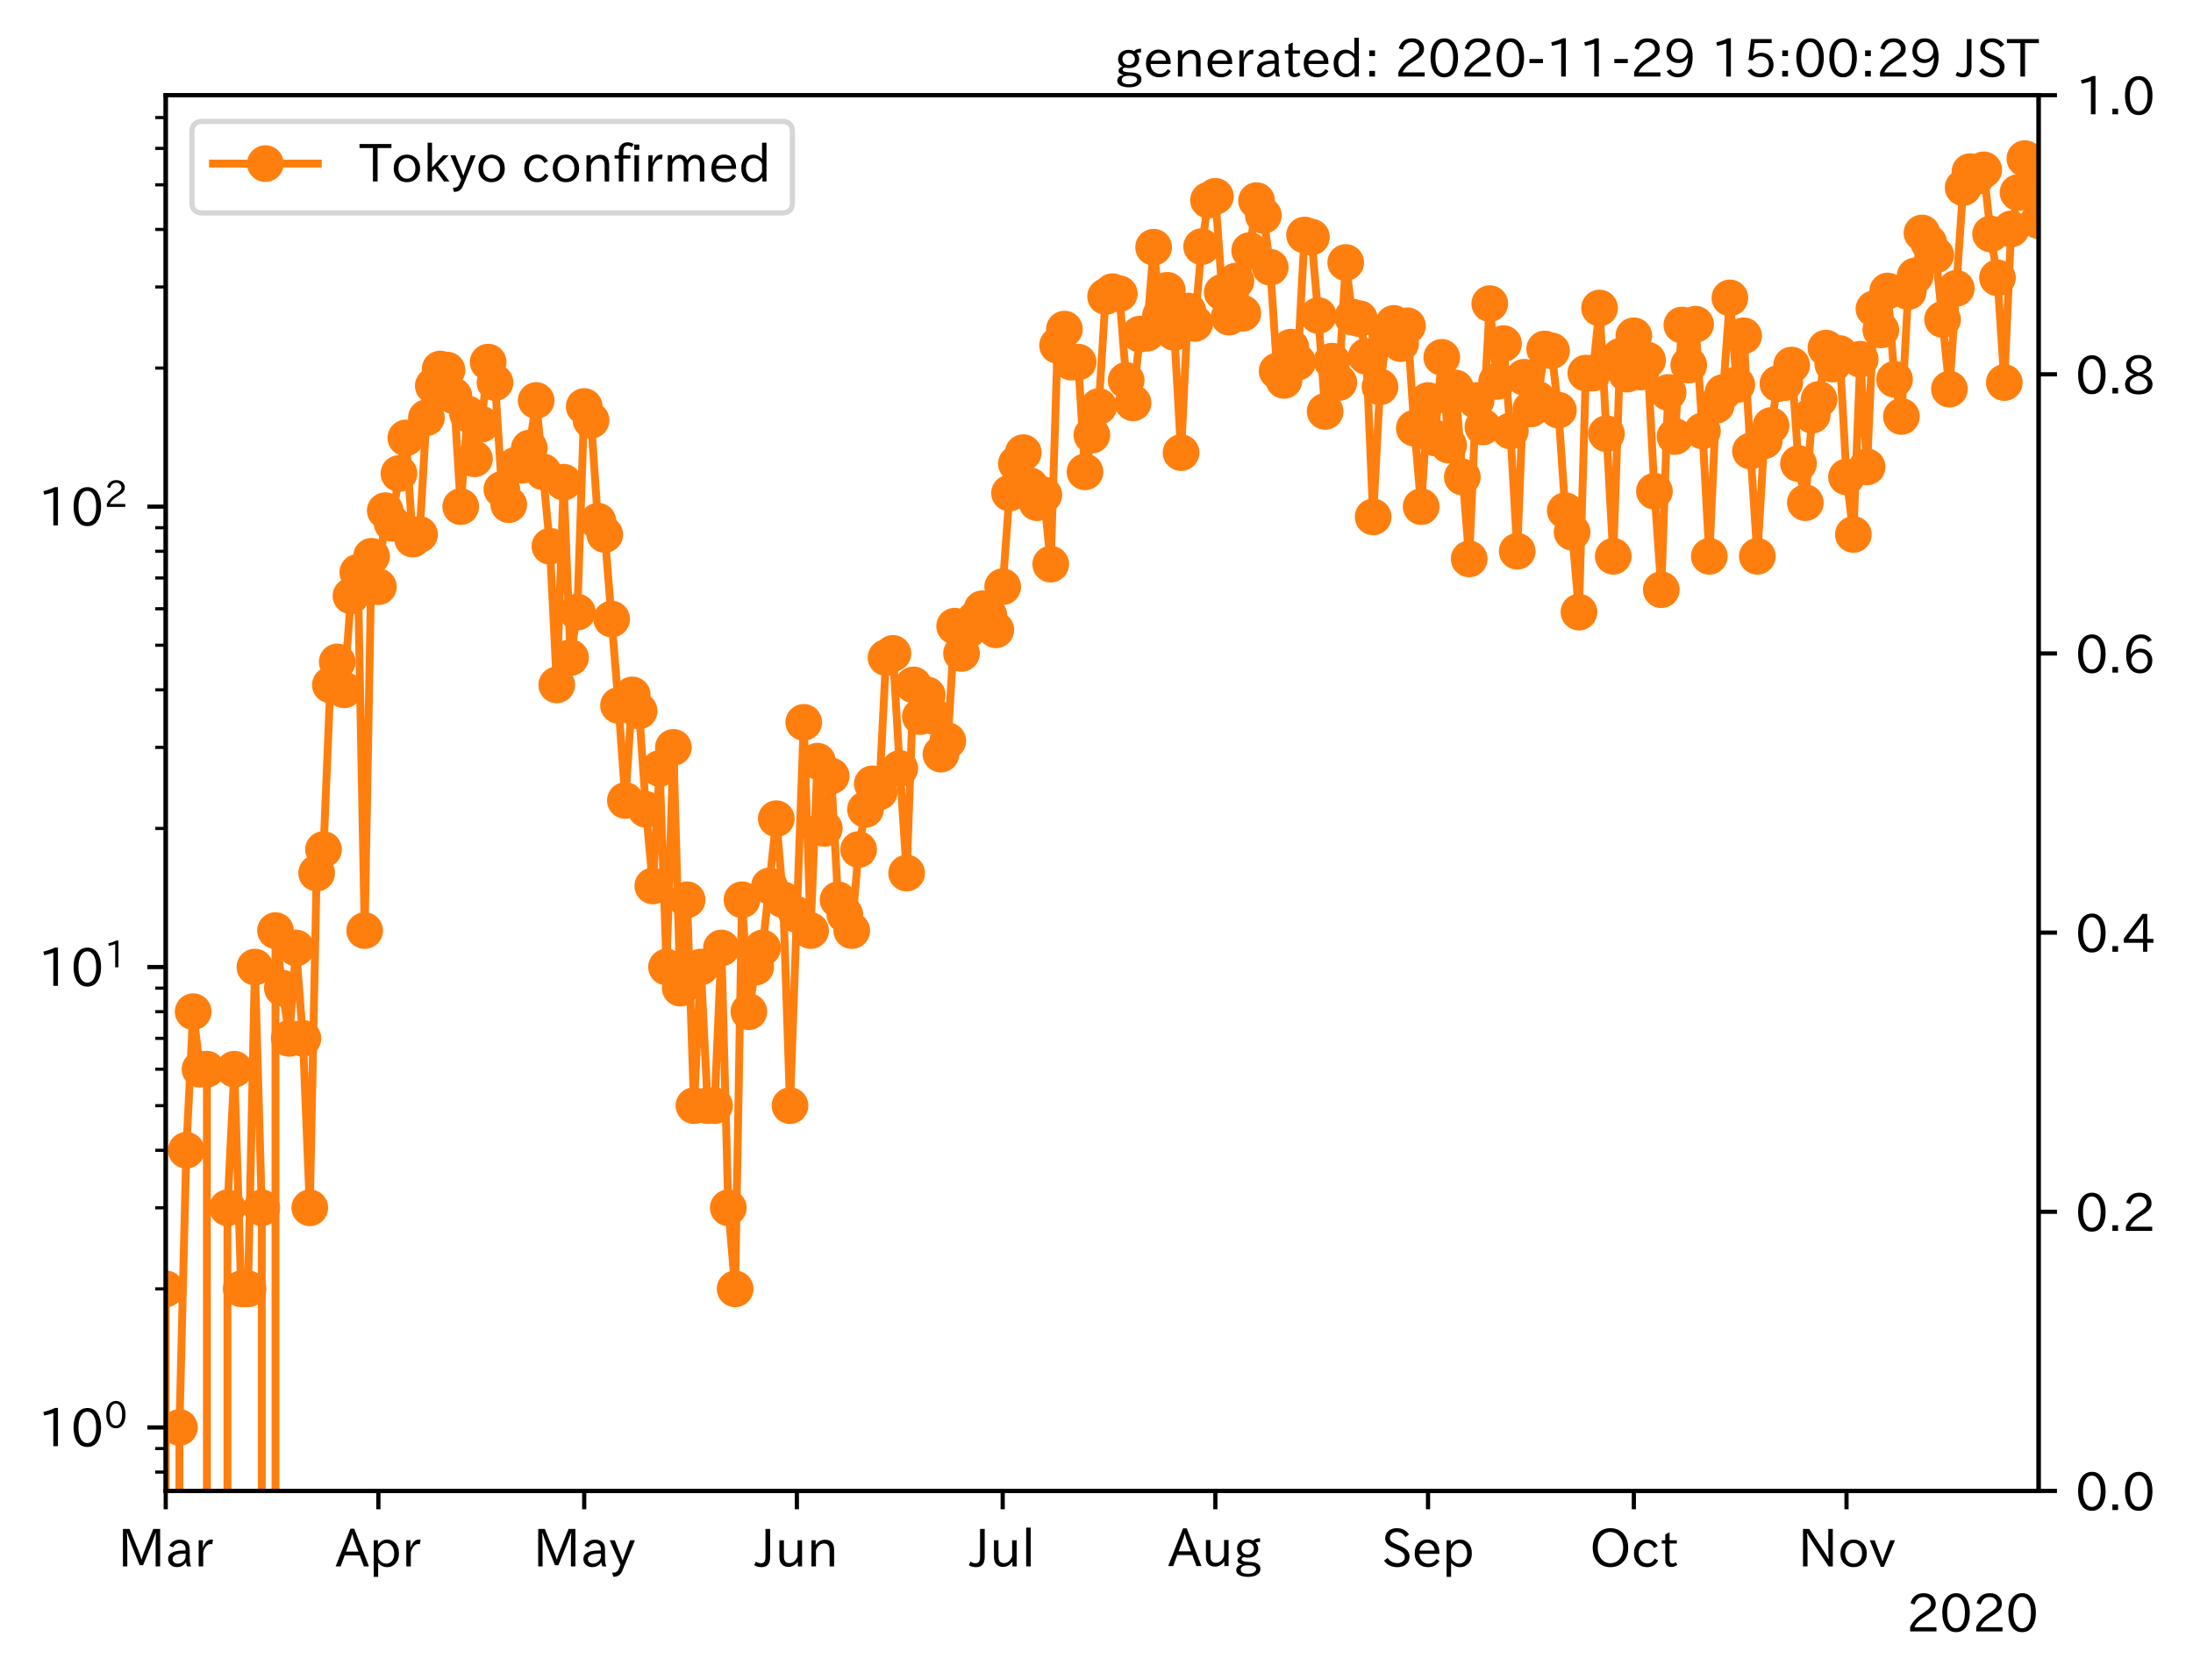 <?xml version="1.0" encoding="utf-8" standalone="no"?>
<!DOCTYPE svg PUBLIC "-//W3C//DTD SVG 1.1//EN"
  "http://www.w3.org/Graphics/SVG/1.1/DTD/svg11.dtd">
<!-- Created with matplotlib (https://matplotlib.org/) -->
<svg height="320.24pt" version="1.1" viewBox="0 0 418.159 320.24" width="418.159pt" xmlns="http://www.w3.org/2000/svg" xmlns:xlink="http://www.w3.org/1999/xlink">
 <defs>
  <style type="text/css">*{stroke-linecap:butt;stroke-linejoin:round;}</style>
 </defs>
 <g id="figure_1">
  <g id="patch_1">
   <path d="M 0 320.24 
L 418.159 320.24 
L 418.159 0 
L 0 0 
z
" style="fill:#ffffff;"/>
  </g>
  <g id="axes_1">
   <g id="patch_2">
    <path d="M 31.6 284.259 
L 388.72 284.259 
L 388.72 18.147 
L 31.6 18.147 
z
" style="fill:#ffffff;"/>
   </g>
   <g id="matplotlib.axis_1">
    <g id="xtick_1">
     <g id="line2d_1">
      <defs>
       <path d="M 0 0 
L 0 3.5 
" id="mf3ce38dbdf" style="stroke:#000000;stroke-width:0.8;"/>
      </defs>
      <g>
       <use style="stroke:#000000;stroke-width:0.8;" x="31.6" xlink:href="#mf3ce38dbdf" y="284.259"/>
      </g>
     </g>
     <g id="text_1">
      <!-- Mar -->
      <g transform="translate(22.491 298.749)scale(0.1 -0.1)">
       <defs>
        <path d="M 80.422 0.984 
L 71.828 0.984 
L 71.828 39.594 
Q 71.828 51.266 72.406 64.594 
L 72.016 64.594 
Q 68.062 53.266 63.531 41.797 
L 47.906 3.266 
L 41.406 3.266 
L 25.641 42.578 
Q 20.75 54.781 17.625 64.703 
L 17.234 64.703 
Q 17.828 48.922 17.828 39.891 
L 17.828 0.984 
L 9.516 0.984 
L 9.516 72.406 
L 22.125 72.406 
L 39.109 30.375 
Q 42.141 23 44.828 14.156 
L 45.125 14.156 
Q 47.312 22.125 50.531 30.172 
L 67.438 72.406 
L 80.422 72.406 
z
" id="IPAexGothic-77"/>
        <path d="M 49.312 0.984 
L 41.75 0.984 
Q 39.984 4.734 39.547 8.688 
L 39.203 8.688 
Q 33.547 -0.391 22.312 -0.391 
Q 14.594 -0.391 9.719 4.5 
Q 5.422 8.797 5.422 14.984 
Q 5.422 30.422 32.031 31.203 
L 38.719 31.391 
L 38.719 33.984 
Q 38.719 39.203 35.75 42.188 
Q 32.625 45.312 27.734 45.312 
Q 19.344 45.312 15.141 37.156 
L 7.719 40.578 
Q 14.656 52 27.938 52 
Q 37.109 52 42.047 46.875 
Q 46.625 42.281 46.625 33.891 
L 46.625 15.578 
Q 46.625 6.25 49.312 0.984 
z
M 38.922 25.391 
L 33.453 25.297 
Q 14.109 24.859 14.109 14.891 
Q 14.109 11.375 16.406 9.078 
Q 19.234 6.297 23.828 6.297 
Q 30.219 6.297 34.906 10.984 
Q 38.922 15.141 38.922 21 
z
" id="IPAexGothic-97"/>
        <path d="M 36.078 51.812 
L 34.578 43.266 
Q 32.906 43.609 31.594 43.609 
Q 25.828 43.609 22.078 38.188 
Q 17.391 31.344 17.391 26.172 
L 17.391 0.984 
L 8.797 0.984 
L 8.797 50.781 
L 16.891 50.781 
L 16.5 35.984 
L 16.703 35.984 
Q 22.219 52.203 32.766 52.203 
Q 34.469 52.203 36.078 51.812 
z
" id="IPAexGothic-114"/>
       </defs>
       <use xlink:href="#IPAexGothic-77"/>
       <use x="90.186" xlink:href="#IPAexGothic-97"/>
       <use x="145.166" xlink:href="#IPAexGothic-114"/>
      </g>
     </g>
    </g>
    <g id="xtick_2">
     <g id="line2d_2">
      <g>
       <use style="stroke:#000000;stroke-width:0.8;" x="72.152" xlink:href="#mf3ce38dbdf" y="284.259"/>
      </g>
     </g>
     <g id="text_2">
      <!-- Apr -->
      <g transform="translate(64.01 298.749)scale(0.1 -0.1)">
       <defs>
        <path d="M 63.375 0.984 
L 53.812 0.984 
L 45.906 22.016 
L 17.188 22.016 
L 9.422 0.984 
L -0.094 0.984 
L 28.219 72.906 
L 35.297 72.906 
z
M 43.406 29.109 
L 36.188 48.094 
Q 33.203 56.062 31.688 62.5 
L 31.391 62.5 
Q 29.641 55.672 26.812 48.094 
L 19.734 29.109 
z
" id="IPAexGothic-65"/>
        <path d="M 16.797 42 
Q 23.828 52.203 34.469 52.203 
Q 43.266 52.203 49.562 45.906 
Q 56.891 38.578 56.891 25.688 
Q 56.891 13.141 49.656 5.812 
Q 43.359 -0.484 34.375 -0.484 
Q 24.516 -0.484 17.281 7.766 
L 17.281 -19 
L 8.797 -19 
L 8.797 50.781 
L 16.797 50.781 
z
M 17.281 30.469 
L 17.281 20.172 
Q 17.281 14.016 23.688 9.375 
Q 27.984 6.297 32.906 6.297 
Q 38.578 6.297 42.578 10.297 
Q 47.906 15.578 47.906 25.484 
Q 47.906 34.375 43.5 39.984 
Q 39.109 45.312 32.812 45.312 
Q 25.875 45.312 20.906 38.812 
Q 17.281 34.125 17.281 30.469 
z
" id="IPAexGothic-112"/>
       </defs>
       <use xlink:href="#IPAexGothic-65"/>
       <use x="63.721" xlink:href="#IPAexGothic-112"/>
       <use x="125.83" xlink:href="#IPAexGothic-114"/>
      </g>
     </g>
    </g>
    <g id="xtick_3">
     <g id="line2d_3">
      <g>
       <use style="stroke:#000000;stroke-width:0.8;" x="111.396" xlink:href="#mf3ce38dbdf" y="284.259"/>
      </g>
     </g>
     <g id="text_3">
      <!-- May -->
      <g transform="translate(101.677 298.749)scale(0.1 -0.1)">
       <defs>
        <path d="M 48.781 50.781 
L 24.609 -7.625 
Q 19.969 -18.797 8.594 -18.797 
L 7.469 -18.797 
L 5.375 -10.984 
L 6.984 -10.984 
Q 15.141 -10.984 17.969 -3.719 
L 21.188 4.297 
L 0.594 50.781 
L 10.297 50.781 
L 21.297 22.797 
Q 23.875 16.016 25.094 12.203 
L 25.391 12.203 
Q 27.344 18.266 29.109 22.797 
L 39.5 50.781 
z
" id="IPAexGothic-121"/>
       </defs>
       <use xlink:href="#IPAexGothic-77"/>
       <use x="90.186" xlink:href="#IPAexGothic-97"/>
       <use x="145.166" xlink:href="#IPAexGothic-121"/>
      </g>
     </g>
    </g>
    <g id="xtick_4">
     <g id="line2d_4">
      <g>
       <use style="stroke:#000000;stroke-width:0.8;" x="151.948" xlink:href="#mf3ce38dbdf" y="284.259"/>
      </g>
     </g>
     <g id="text_4">
      <!-- Jun -->
      <g transform="translate(144.008 298.749)scale(0.1 -0.1)">
       <defs>
        <path d="M 28.422 72.406 
L 28.422 19.281 
Q 28.422 -0.484 11.922 -0.484 
Q 4.734 -0.484 -1.953 3.266 
L 1.312 10.062 
Q 5.906 6.984 10.844 6.984 
Q 19.531 6.984 19.531 18.797 
L 19.531 72.406 
z
" id="IPAexGothic-74"/>
        <path d="M 51.312 0.984 
L 43.312 0.984 
L 43.312 10.062 
Q 35.938 0 25.391 0 
Q 16.75 0 11.922 5.859 
Q 8.109 10.594 8.109 19.391 
L 8.109 50.781 
L 16.703 50.781 
L 16.703 19.672 
Q 16.703 7.281 27.094 7.281 
Q 37.594 7.281 42.719 20.172 
L 42.719 50.781 
L 51.312 50.781 
z
" id="IPAexGothic-117"/>
        <path d="M 52 0.984 
L 43.406 0.984 
L 43.406 31.891 
Q 43.406 44.578 32.906 44.578 
Q 22.312 44.578 17.391 31.891 
L 17.391 0.984 
L 8.797 0.984 
L 8.797 50.781 
L 16.797 50.781 
L 16.797 41.797 
Q 23.828 51.812 34.719 51.812 
Q 52 51.812 52 32.375 
z
" id="IPAexGothic-110"/>
       </defs>
       <use xlink:href="#IPAexGothic-74"/>
       <use x="37.988" xlink:href="#IPAexGothic-117"/>
       <use x="98.389" xlink:href="#IPAexGothic-110"/>
      </g>
     </g>
    </g>
    <g id="xtick_5">
     <g id="line2d_5">
      <g>
       <use style="stroke:#000000;stroke-width:0.8;" x="191.192" xlink:href="#mf3ce38dbdf" y="284.259"/>
      </g>
     </g>
     <g id="text_5">
      <!-- Jul -->
      <g transform="translate(184.923 298.749)scale(0.1 -0.1)">
       <defs>
        <path d="M 17.672 0.984 
L 9.078 0.984 
L 9.078 74.906 
L 17.672 74.906 
z
" id="IPAexGothic-108"/>
       </defs>
       <use xlink:href="#IPAexGothic-74"/>
       <use x="37.988" xlink:href="#IPAexGothic-117"/>
       <use x="98.389" xlink:href="#IPAexGothic-108"/>
      </g>
     </g>
    </g>
    <g id="xtick_6">
     <g id="line2d_6">
      <g>
       <use style="stroke:#000000;stroke-width:0.8;" x="231.744" xlink:href="#mf3ce38dbdf" y="284.259"/>
      </g>
     </g>
     <g id="text_6">
      <!-- Aug -->
      <g transform="translate(222.762 298.691)scale(0.1 -0.1)">
       <defs>
        <path d="M 20.797 17.969 
Q 15.719 17.531 15.719 14.062 
Q 15.719 9.578 27.547 8.984 
L 33.297 8.688 
Q 51.609 7.766 51.609 -4.594 
Q 51.609 -10.938 45.703 -14.984 
Q 39.359 -19.578 28.031 -19.578 
Q 17.781 -19.578 11.531 -16.062 
Q 5.516 -12.641 5.516 -6.688 
Q 5.516 1.312 16.797 3.859 
L 16.797 4.203 
Q 7.906 6.453 7.906 12.156 
Q 7.906 17.438 15.531 20.266 
Q 7.125 24.609 7.125 34.078 
Q 7.125 41.406 12.016 46.297 
Q 17.625 51.906 27.156 51.906 
Q 33.203 51.906 37.844 49.266 
Q 41.406 53.953 50.922 54.109 
L 50.922 47.078 
Q 44.344 46.922 42.234 45.906 
Q 47.406 40.828 47.406 33.891 
Q 47.406 27 42.719 22.266 
Q 37.5 17.094 28.328 17.094 
Q 24.422 17.094 20.797 17.969 
z
M 27.094 45.609 
Q 22.016 45.609 18.703 42.281 
Q 15.438 39.016 15.438 34.078 
Q 15.438 29.25 18.5 26.312 
Q 21.828 23 27.438 23 
Q 32.719 23 35.891 26.219 
Q 39.109 29.391 39.109 34.422 
Q 39.109 39.016 35.891 42.188 
Q 32.516 45.609 27.094 45.609 
z
M 27.391 2.484 
Q 14.109 2.484 14.109 -5.719 
Q 14.109 -13.672 28.125 -13.672 
Q 37.156 -13.672 41.219 -9.469 
Q 43.312 -7.516 43.312 -4.891 
Q 43.312 2.484 27.391 2.484 
z
" id="IPAexGothic-103"/>
       </defs>
       <use xlink:href="#IPAexGothic-65"/>
       <use x="63.721" xlink:href="#IPAexGothic-117"/>
       <use x="124.121" xlink:href="#IPAexGothic-103"/>
      </g>
     </g>
    </g>
    <g id="xtick_7">
     <g id="line2d_7">
      <g>
       <use style="stroke:#000000;stroke-width:0.8;" x="272.296" xlink:href="#mf3ce38dbdf" y="284.259"/>
      </g>
     </g>
     <g id="text_7">
      <!-- Sep -->
      <g transform="translate(263.421 298.749)scale(0.1 -0.1)">
       <defs>
        <path d="M 45.609 56.891 
Q 40.047 66.547 28.953 66.547 
Q 22.703 66.547 18.953 62.641 
Q 16.062 59.422 16.062 55.219 
Q 16.062 50.594 19.781 47.609 
Q 22.562 45.516 31 42 
L 34.375 40.578 
Q 45.703 36.031 49.859 30.516 
Q 53.469 25.688 53.469 19.672 
Q 53.469 10.062 46.391 4.5 
Q 39.984 -0.484 30.172 -0.484 
Q 13.766 -0.484 4.891 11.969 
L 11.766 17.188 
Q 18.797 7.172 30.281 7.172 
Q 35.75 7.172 39.594 9.766 
Q 44.391 13.234 44.391 19 
Q 44.391 23.484 40.875 27 
Q 37.109 30.609 27 34.469 
L 24.078 35.594 
Q 7.078 42.094 7.078 54.391 
Q 7.078 62.594 12.594 67.922 
Q 18.797 73.828 29.109 73.828 
Q 44.391 73.828 52.484 61.812 
z
" id="IPAexGothic-83"/>
        <path d="M 13.484 24.906 
Q 13.922 16.266 18.891 11.281 
Q 23.969 6.203 31.203 6.203 
Q 40.719 6.203 46.297 15.094 
L 51.906 11.375 
Q 44.828 -0.484 30.172 -0.484 
Q 19.094 -0.484 11.969 6.594 
Q 4.781 13.812 4.781 25.641 
Q 4.781 38.188 12.312 45.703 
Q 19 52.391 29 52.391 
Q 38.422 52.391 44.781 46.188 
Q 51.906 38.969 51.906 26.906 
L 51.906 24.906 
z
M 43.062 31.203 
Q 42.328 37.984 38.281 41.891 
Q 34.281 45.906 28.812 45.906 
Q 22.469 45.906 17.969 40.484 
Q 14.891 36.812 13.969 31.203 
z
" id="IPAexGothic-101"/>
       </defs>
       <use xlink:href="#IPAexGothic-83"/>
       <use x="58.496" xlink:href="#IPAexGothic-101"/>
       <use x="115.381" xlink:href="#IPAexGothic-112"/>
      </g>
     </g>
    </g>
    <g id="xtick_8">
     <g id="line2d_8">
      <g>
       <use style="stroke:#000000;stroke-width:0.8;" x="311.54" xlink:href="#mf3ce38dbdf" y="284.259"/>
      </g>
     </g>
     <g id="text_8">
      <!-- Oct -->
      <g transform="translate(303.105 298.749)scale(0.1 -0.1)">
       <defs>
        <path d="M 39.703 73.828 
Q 54 73.828 63.188 64.656 
Q 73.578 54.25 73.578 36.422 
Q 73.578 19.047 62.984 8.594 
Q 53.906 -0.484 39.703 -0.484 
Q 25.594 -0.484 16.5 8.594 
Q 5.906 19.047 5.906 36.812 
Q 5.906 54.203 16.312 64.656 
Q 25.484 73.828 39.703 73.828 
z
M 39.703 66.656 
Q 30.516 66.656 23.922 60.062 
Q 15.531 51.609 15.531 36.719 
Q 15.531 21.734 23.922 13.484 
Q 30.422 6.984 39.703 6.984 
Q 48.922 6.984 55.562 13.484 
Q 63.969 21.875 63.969 37.109 
Q 63.969 51.516 55.469 60.062 
Q 49.031 66.656 39.703 66.656 
z
" id="IPAexGothic-79"/>
        <path d="M 51.078 12.25 
Q 44.281 -0.484 29.688 -0.484 
Q 19.188 -0.484 12.312 6.391 
Q 4.891 13.922 4.891 25.984 
Q 4.891 37.938 12.312 45.516 
Q 19.094 52.297 29.391 52.297 
Q 43.953 52.297 50.094 39.703 
L 43.172 36.078 
Q 38.812 45.312 29.688 45.312 
Q 23.688 45.312 19.281 40.922 
Q 13.766 35.406 13.766 25.781 
Q 13.766 16.703 19.094 11.375 
Q 23.781 6.688 30.562 6.688 
Q 39.797 6.688 44.484 15.875 
z
" id="IPAexGothic-99"/>
        <path d="M 33.203 3.766 
Q 27.641 -0.094 21.828 -0.094 
Q 10.203 -0.094 10.203 12.984 
L 10.203 44.672 
L 3.422 44.672 
L 3.422 50.781 
L 10.203 50.781 
L 10.203 61.969 
L 18.406 66.062 
L 18.406 50.781 
L 32.234 50.781 
L 32.234 44.672 
L 18.406 44.672 
L 18.406 14.156 
Q 18.406 6.5 23.641 6.5 
Q 27.156 6.5 30.328 9.188 
z
" id="IPAexGothic-116"/>
       </defs>
       <use xlink:href="#IPAexGothic-79"/>
       <use x="79.688" xlink:href="#IPAexGothic-99"/>
       <use x="134.082" xlink:href="#IPAexGothic-116"/>
      </g>
     </g>
    </g>
    <g id="xtick_9">
     <g id="line2d_9">
      <g>
       <use style="stroke:#000000;stroke-width:0.8;" x="352.092" xlink:href="#mf3ce38dbdf" y="284.259"/>
      </g>
     </g>
     <g id="text_9">
      <!-- Nov -->
      <g transform="translate(342.844 298.749)scale(0.1 -0.1)">
       <defs>
        <path d="M 66.312 0.984 
L 58.297 0.984 
L 26.516 49.219 
Q 22.906 54.688 17.828 64.016 
L 17.438 64.016 
L 17.625 59.328 
Q 18.109 43.797 18.109 38.578 
L 18.109 0.984 
L 9.516 0.984 
L 9.516 72.406 
L 21.344 72.406 
L 48.641 30.906 
Q 53.953 22.609 58.016 15.094 
L 58.406 15.094 
Q 57.719 29.641 57.719 38.578 
L 57.719 72.406 
L 66.312 72.406 
z
" id="IPAexGothic-78"/>
        <path d="M 29.984 52.203 
Q 40.531 52.203 47.75 45.125 
Q 55.172 37.703 55.172 25.594 
Q 55.172 13.875 47.906 6.594 
Q 40.766 -0.484 29.984 -0.484 
Q 19.188 -0.484 12.203 6.5 
Q 4.891 13.766 4.891 25.875 
Q 4.891 37.703 12.312 45.125 
Q 19.391 52.203 29.984 52.203 
z
M 29.984 45.609 
Q 23.734 45.609 19.391 41.109 
Q 13.875 35.594 13.875 25.781 
Q 13.875 16.109 19.281 10.688 
Q 23.688 6.297 29.984 6.297 
Q 36.422 6.297 40.766 10.797 
Q 46.188 16.219 46.188 26.125 
Q 46.188 35.453 40.672 41.109 
Q 36.188 45.609 29.984 45.609 
z
" id="IPAexGothic-111"/>
        <path d="M 48.484 50.781 
L 27.297 0.094 
L 21.484 0.094 
L 0.391 50.781 
L 9.812 50.781 
L 20.906 21.688 
L 23.781 13.188 
L 24.516 10.984 
L 24.812 10.984 
Q 25.641 13.812 28.469 21.688 
L 39.312 50.781 
z
" id="IPAexGothic-118"/>
       </defs>
       <use xlink:href="#IPAexGothic-78"/>
       <use x="75.977" xlink:href="#IPAexGothic-111"/>
       <use x="136.377" xlink:href="#IPAexGothic-118"/>
      </g>
     </g>
    </g>
    <g id="text_10">
     <!-- 2020 -->
     <g transform="translate(363.526 311.14)scale(0.1 -0.1)">
      <defs>
       <path d="M 57.172 0.984 
L 6.984 0.984 
L 6.984 9.281 
Q 12.891 23.047 29.594 34.422 
L 32.375 36.281 
Q 40.922 42.141 43.609 45.406 
Q 46.688 49.266 46.688 53.812 
Q 46.688 58.938 43.062 62.547 
Q 39.062 66.547 32.562 66.547 
Q 19.531 66.547 15.484 52 
L 7.766 54.781 
Q 13.328 73.828 33.062 73.828 
Q 43.844 73.828 50.25 67.438 
Q 55.859 61.672 55.859 53.516 
Q 55.859 47.469 52.25 42.531 
Q 48.922 37.75 36.969 30.281 
L 34.859 29 
Q 19.625 19.578 15.281 8.891 
L 57.172 8.891 
z
" id="IPAexGothic-50"/>
       <path d="M 31.844 73.828 
Q 45.016 73.828 52.094 61.625 
Q 57.719 51.953 57.719 36.625 
Q 57.719 21.438 52.094 11.578 
Q 45.125 -0.484 31.5 -0.484 
Q 17.922 -0.484 10.938 11.578 
Q 5.328 21.438 5.328 36.719 
Q 5.328 58.016 15.625 67.719 
Q 22.172 73.828 31.844 73.828 
z
M 31.5 66.656 
Q 23.688 66.656 19.188 58.734 
Q 14.594 50.734 14.594 36.625 
Q 14.594 22.75 19.094 14.797 
Q 23.641 6.984 31.5 6.984 
Q 40.922 6.984 45.453 18.016 
Q 48.438 25.344 48.438 37.109 
Q 48.438 50.875 43.844 58.734 
Q 39.203 66.656 31.5 66.656 
z
" id="IPAexGothic-48"/>
      </defs>
      <use xlink:href="#IPAexGothic-50"/>
      <use x="62.988" xlink:href="#IPAexGothic-48"/>
      <use x="125.977" xlink:href="#IPAexGothic-50"/>
      <use x="188.965" xlink:href="#IPAexGothic-48"/>
     </g>
    </g>
   </g>
   <g id="matplotlib.axis_2">
    <g id="ytick_1">
     <g id="line2d_10">
      <defs>
       <path d="M 0 0 
L -3.5 0 
" id="mfac83a64c6" style="stroke:#000000;stroke-width:0.8;"/>
      </defs>
      <g>
       <use style="stroke:#000000;stroke-width:0.8;" x="31.6" xlink:href="#mfac83a64c6" y="272.163"/>
      </g>
     </g>
     <g id="text_11">
      <!-- $\mathdefault{10^{0}}$ -->
      <g transform="translate(7.2 275.908)scale(0.1 -0.1)">
       <defs>
        <path d="M 38.484 0.984 
L 29.688 0.984 
L 29.688 64.109 
Q 21.438 61.281 12.312 59.328 
L 10.688 66.109 
Q 23.734 69.391 32.906 73.922 
L 38.484 73.922 
z
" id="IPAexGothic-49"/>
       </defs>
       <use transform="translate(0 0.773)" xlink:href="#IPAexGothic-49"/>
       <use transform="translate(62.988 0.773)" xlink:href="#IPAexGothic-48"/>
       <use transform="translate(126.865 36.32)scale(0.7)" xlink:href="#IPAexGothic-48"/>
      </g>
     </g>
    </g>
    <g id="ytick_2">
     <g id="line2d_11">
      <g>
       <use style="stroke:#000000;stroke-width:0.8;" x="31.6" xlink:href="#mfac83a64c6" y="184.379"/>
      </g>
     </g>
     <g id="text_12">
      <!-- $\mathdefault{10^{1}}$ -->
      <g transform="translate(7.2 188.125)scale(0.1 -0.1)">
       <use transform="translate(0 0.708)" xlink:href="#IPAexGothic-49"/>
       <use transform="translate(62.988 0.708)" xlink:href="#IPAexGothic-48"/>
       <use transform="translate(126.865 36.255)scale(0.7)" xlink:href="#IPAexGothic-49"/>
      </g>
     </g>
    </g>
    <g id="ytick_3">
     <g id="line2d_12">
      <g>
       <use style="stroke:#000000;stroke-width:0.8;" x="31.6" xlink:href="#mfac83a64c6" y="96.596"/>
      </g>
     </g>
     <g id="text_13">
      <!-- $\mathdefault{10^{2}}$ -->
      <g transform="translate(7.2 100.341)scale(0.1 -0.1)">
       <use transform="translate(0 0.773)" xlink:href="#IPAexGothic-49"/>
       <use transform="translate(62.988 0.773)" xlink:href="#IPAexGothic-48"/>
       <use transform="translate(126.865 36.32)scale(0.7)" xlink:href="#IPAexGothic-50"/>
      </g>
     </g>
    </g>
    <g id="ytick_4">
     <g id="line2d_13">
      <defs>
       <path d="M 0 0 
L -2 0 
" id="m88c6a320bc" style="stroke:#000000;stroke-width:0.6;"/>
      </defs>
      <g>
       <use style="stroke:#000000;stroke-width:0.6;" x="31.6" xlink:href="#m88c6a320bc" y="280.67"/>
      </g>
     </g>
    </g>
    <g id="ytick_5">
     <g id="line2d_14">
      <g>
       <use style="stroke:#000000;stroke-width:0.6;" x="31.6" xlink:href="#m88c6a320bc" y="276.179"/>
      </g>
     </g>
    </g>
    <g id="ytick_6">
     <g id="line2d_15">
      <g>
       <use style="stroke:#000000;stroke-width:0.6;" x="31.6" xlink:href="#m88c6a320bc" y="245.737"/>
      </g>
     </g>
    </g>
    <g id="ytick_7">
     <g id="line2d_16">
      <g>
       <use style="stroke:#000000;stroke-width:0.6;" x="31.6" xlink:href="#m88c6a320bc" y="230.279"/>
      </g>
     </g>
    </g>
    <g id="ytick_8">
     <g id="line2d_17">
      <g>
       <use style="stroke:#000000;stroke-width:0.6;" x="31.6" xlink:href="#m88c6a320bc" y="219.312"/>
      </g>
     </g>
    </g>
    <g id="ytick_9">
     <g id="line2d_18">
      <g>
       <use style="stroke:#000000;stroke-width:0.6;" x="31.6" xlink:href="#m88c6a320bc" y="210.805"/>
      </g>
     </g>
    </g>
    <g id="ytick_10">
     <g id="line2d_19">
      <g>
       <use style="stroke:#000000;stroke-width:0.6;" x="31.6" xlink:href="#m88c6a320bc" y="203.854"/>
      </g>
     </g>
    </g>
    <g id="ytick_11">
     <g id="line2d_20">
      <g>
       <use style="stroke:#000000;stroke-width:0.6;" x="31.6" xlink:href="#m88c6a320bc" y="197.977"/>
      </g>
     </g>
    </g>
    <g id="ytick_12">
     <g id="line2d_21">
      <g>
       <use style="stroke:#000000;stroke-width:0.6;" x="31.6" xlink:href="#m88c6a320bc" y="192.886"/>
      </g>
     </g>
    </g>
    <g id="ytick_13">
     <g id="line2d_22">
      <g>
       <use style="stroke:#000000;stroke-width:0.6;" x="31.6" xlink:href="#m88c6a320bc" y="188.396"/>
      </g>
     </g>
    </g>
    <g id="ytick_14">
     <g id="line2d_23">
      <g>
       <use style="stroke:#000000;stroke-width:0.6;" x="31.6" xlink:href="#m88c6a320bc" y="157.954"/>
      </g>
     </g>
    </g>
    <g id="ytick_15">
     <g id="line2d_24">
      <g>
       <use style="stroke:#000000;stroke-width:0.6;" x="31.6" xlink:href="#m88c6a320bc" y="142.496"/>
      </g>
     </g>
    </g>
    <g id="ytick_16">
     <g id="line2d_25">
      <g>
       <use style="stroke:#000000;stroke-width:0.6;" x="31.6" xlink:href="#m88c6a320bc" y="131.528"/>
      </g>
     </g>
    </g>
    <g id="ytick_17">
     <g id="line2d_26">
      <g>
       <use style="stroke:#000000;stroke-width:0.6;" x="31.6" xlink:href="#m88c6a320bc" y="123.021"/>
      </g>
     </g>
    </g>
    <g id="ytick_18">
     <g id="line2d_27">
      <g>
       <use style="stroke:#000000;stroke-width:0.6;" x="31.6" xlink:href="#m88c6a320bc" y="116.071"/>
      </g>
     </g>
    </g>
    <g id="ytick_19">
     <g id="line2d_28">
      <g>
       <use style="stroke:#000000;stroke-width:0.6;" x="31.6" xlink:href="#m88c6a320bc" y="110.194"/>
      </g>
     </g>
    </g>
    <g id="ytick_20">
     <g id="line2d_29">
      <g>
       <use style="stroke:#000000;stroke-width:0.6;" x="31.6" xlink:href="#m88c6a320bc" y="105.103"/>
      </g>
     </g>
    </g>
    <g id="ytick_21">
     <g id="line2d_30">
      <g>
       <use style="stroke:#000000;stroke-width:0.6;" x="31.6" xlink:href="#m88c6a320bc" y="100.613"/>
      </g>
     </g>
    </g>
    <g id="ytick_22">
     <g id="line2d_31">
      <g>
       <use style="stroke:#000000;stroke-width:0.6;" x="31.6" xlink:href="#m88c6a320bc" y="70.17"/>
      </g>
     </g>
    </g>
    <g id="ytick_23">
     <g id="line2d_32">
      <g>
       <use style="stroke:#000000;stroke-width:0.6;" x="31.6" xlink:href="#m88c6a320bc" y="54.713"/>
      </g>
     </g>
    </g>
    <g id="ytick_24">
     <g id="line2d_33">
      <g>
       <use style="stroke:#000000;stroke-width:0.6;" x="31.6" xlink:href="#m88c6a320bc" y="43.745"/>
      </g>
     </g>
    </g>
    <g id="ytick_25">
     <g id="line2d_34">
      <g>
       <use style="stroke:#000000;stroke-width:0.6;" x="31.6" xlink:href="#m88c6a320bc" y="35.238"/>
      </g>
     </g>
    </g>
    <g id="ytick_26">
     <g id="line2d_35">
      <g>
       <use style="stroke:#000000;stroke-width:0.6;" x="31.6" xlink:href="#m88c6a320bc" y="28.287"/>
      </g>
     </g>
    </g>
    <g id="ytick_27">
     <g id="line2d_36">
      <g>
       <use style="stroke:#000000;stroke-width:0.6;" x="31.6" xlink:href="#m88c6a320bc" y="22.41"/>
      </g>
     </g>
    </g>
   </g>
   <g id="line2d_37">
    <path clip-path="url(#p6c90621675)" d="M 9.361 321.24 
L 9.362 272.163 
L 10.67 245.737 
L 11.978 192.886 
L 13.286 210.805 
L 13.288 321.24 
M 15.901 321.24 
L 15.902 230.279 
L 17.211 230.279 
L 17.212 321.24 
M 19.825 321.24 
L 19.827 230.279 
L 21.135 272.163 
L 21.136 321.24 
M 23.75 321.24 
L 23.751 230.279 
L 23.753 321.24 
M 26.366 321.24 
L 26.367 230.279 
L 27.676 272.163 
L 27.676 321.24 
M 30.291 321.24 
L 30.292 272.163 
L 31.6 245.737 
L 31.601 321.24 
M 34.216 321.24 
L 34.216 272.163 
L 35.524 219.312 
L 36.833 192.886 
L 38.141 203.854 
L 39.449 203.854 
L 39.451 321.24 
M 43.372 321.24 
L 43.373 230.279 
L 44.681 203.854 
L 45.989 245.737 
L 47.298 245.737 
L 48.606 184.379 
L 49.914 230.279 
L 49.915 321.24 
M 52.528 321.24 
L 52.53 177.428 
L 53.838 188.396 
L 55.146 197.977 
L 56.455 180.746 
L 57.763 197.977 
L 59.071 230.279 
L 60.379 166.461 
L 61.687 161.971 
L 62.995 130.587 
L 64.303 126.2 
L 65.611 131.528 
L 66.92 113.61 
L 68.228 109.12 
L 69.536 177.428 
L 70.844 106.068 
L 72.152 111.864 
L 73.46 97.366 
L 74.768 99.775 
L 76.076 90.286 
L 77.385 83.497 
L 78.693 102.792 
L 80.001 101.905 
L 81.309 79.643 
L 82.617 73.557 
L 83.925 70.362 
L 85.233 70.554 
L 86.542 75.48 
L 87.85 96.596 
L 89.158 78.917 
L 90.466 87.484 
L 91.774 80.885 
L 93.082 69.044 
L 94.39 72.937 
L 95.698 93.31 
L 97.007 96.217 
L 98.315 88.704 
L 99.623 88.704 
L 100.931 85.438 
L 102.239 76.366 
L 104.855 104.162 
L 106.164 130.587 
L 107.472 91.936 
L 108.78 125.38 
L 110.088 116.711 
L 111.396 77.504 
L 112.704 80.135 
L 114.012 99.363 
L 115.32 101.905 
L 117.937 134.501 
L 119.245 152.626 
L 120.553 132.494 
L 121.861 135.545 
L 123.169 154.32 
L 124.477 168.921 
L 125.785 146.513 
L 127.094 184.379 
L 128.402 142.496 
L 129.71 188.396 
L 131.018 171.552 
L 132.326 210.805 
L 133.634 184.379 
L 134.942 210.805 
L 136.251 210.805 
L 137.559 180.746 
L 138.867 230.279 
L 140.175 245.737 
L 141.483 171.552 
L 142.791 192.886 
L 144.099 184.379 
L 145.407 180.746 
L 148.024 156.094 
L 149.332 171.552 
L 150.64 210.805 
L 153.256 137.724 
L 154.564 177.428 
L 155.873 145.126 
L 157.181 157.954 
L 158.489 147.951 
L 159.797 171.552 
L 162.413 177.428 
L 163.721 161.971 
L 165.029 154.32 
L 166.338 149.447 
L 167.646 151.003 
L 168.954 125.38 
L 170.262 124.578 
L 171.57 146.513 
L 172.878 166.461 
L 174.186 130.587 
L 175.495 136.619 
L 176.803 132.494 
L 178.111 136.619 
L 179.419 143.788 
L 180.727 141.246 
L 182.035 119.388 
L 183.343 124.578 
L 184.651 120.087 
L 187.268 116.071 
L 188.576 117.363 
L 189.884 120.087 
L 191.192 111.864 
L 192.5 94.016 
L 193.808 88.395 
L 195.116 86.301 
L 196.425 92.617 
L 197.733 95.841 
L 199.041 94.374 
L 200.349 107.563 
L 201.657 65.85 
L 202.965 62.746 
L 204.273 69.044 
L 205.582 69.044 
L 206.89 89.964 
L 208.198 82.96 
L 209.506 77.504 
L 210.814 56.535 
L 212.122 55.613 
L 213.43 56.005 
L 214.738 72.529 
L 216.047 76.817 
L 217.355 63.699 
L 218.663 63.539 
L 219.971 47.132 
L 221.279 60.168 
L 222.587 55.353 
L 223.895 63.379 
L 225.204 86.301 
L 226.512 59.298 
L 227.82 61.663 
L 229.128 47.028 
L 230.436 38.169 
L 231.744 37.435 
L 233.052 55.743 
L 234.36 60.463 
L 235.669 53.586 
L 236.977 59.731 
L 238.285 47.762 
L 239.593 38.251 
L 240.901 41.077 
L 242.209 50.964 
L 243.517 70.747 
L 244.825 72.529 
L 246.134 66.192 
L 247.442 69.044 
L 248.75 44.808 
L 250.058 45.202 
L 251.366 60.168 
L 252.674 78.44 
L 253.982 68.859 
L 255.291 72.937 
L 256.599 50.053 
L 257.907 60.463 
L 259.215 60.759 
L 260.523 67.949 
L 261.831 98.551 
L 263.139 73.766 
L 264.447 63.86 
L 265.756 61.663 
L 267.064 65.511 
L 268.372 62.124 
L 269.68 81.65 
L 270.988 96.596 
L 272.296 76.366 
L 273.604 83.497 
L 274.913 68.129 
L 276.221 84.873 
L 277.529 73.976 
L 280.145 106.56 
L 281.453 76.366 
L 282.761 81.393 
L 284.069 57.891 
L 285.378 72.733 
L 286.686 65.511 
L 287.994 82.168 
L 289.302 105.103 
L 290.61 71.926 
L 291.918 77.969 
L 293.226 76.143 
L 294.535 66.537 
L 295.843 66.885 
L 297.151 78.204 
L 298.459 97.366 
L 299.767 101.469 
L 301.075 116.711 
L 302.383 71.136 
L 303.691 71.136 
L 305 58.729 
L 307.616 106.068 
L 308.924 67.949 
L 310.232 71.332 
L 311.54 64.022 
L 312.848 70.941 
L 314.156 68.675 
L 315.465 93.662 
L 316.773 112.437 
L 318.081 74.828 
L 319.389 83.227 
L 320.697 61.97 
L 322.005 69.603 
L 323.313 61.816 
L 324.622 82.168 
L 325.93 106.068 
L 327.238 77.274 
L 328.546 74.828 
L 329.854 56.802 
L 331.162 73.349 
L 332.47 64.022 
L 333.778 86.011 
L 335.087 106.068 
L 336.395 84.042 
L 337.703 81.138 
L 339.011 73.143 
L 340.319 72.937 
L 341.627 69.603 
L 342.935 88.395 
L 344.244 95.841 
L 345.552 79.157 
L 346.86 76.143 
L 348.168 66.364 
L 349.476 69.415 
L 350.784 67.413 
L 352.092 90.938 
L 353.4 101.905 
L 354.709 68.492 
L 356.017 89.015 
L 357.325 58.871 
L 358.633 62.903 
L 359.941 55.483 
L 361.249 72.327 
L 362.557 79.399 
L 363.865 55.613 
L 365.174 52.611 
L 366.482 44.418 
L 367.79 46.307 
L 369.098 48.619 
L 371.714 74.187 
L 374.331 35.775 
L 375.639 32.73 
L 376.947 33.596 
L 378.255 32.375 
L 379.563 44.613 
L 380.871 52.974 
L 382.179 72.937 
L 383.487 43.65 
L 386.104 30.243 
L 387.412 30.849 
L 388.72 42.067 
L 388.72 42.067 
" style="fill:none;stroke:#ff7f0e;stroke-linecap:square;stroke-width:1.5;"/>
    <defs>
     <path d="M 0 3 
C 0.796 3 1.559 2.684 2.121 2.121 
C 2.684 1.559 3 0.796 3 0 
C 3 -0.796 2.684 -1.559 2.121 -2.121 
C 1.559 -2.684 0.796 -3 0 -3 
C -0.796 -3 -1.559 -2.684 -2.121 -2.121 
C -2.684 -1.559 -3 -0.796 -3 0 
C -3 0.796 -2.684 1.559 -2.121 2.121 
C -1.559 2.684 -0.796 3 0 3 
z
" id="m58fe3487b9" style="stroke:#ff7f0e;"/>
    </defs>
    <g clip-path="url(#p6c90621675)">
     <use style="fill:#ff7f0e;stroke:#ff7f0e;" x="9.022" xlink:href="#m58fe3487b9" y="23058.271"/>
     <use style="fill:#ff7f0e;stroke:#ff7f0e;" x="9.362" xlink:href="#m58fe3487b9" y="272.163"/>
     <use style="fill:#ff7f0e;stroke:#ff7f0e;" x="10.67" xlink:href="#m58fe3487b9" y="245.737"/>
     <use style="fill:#ff7f0e;stroke:#ff7f0e;" x="11.978" xlink:href="#m58fe3487b9" y="192.886"/>
     <use style="fill:#ff7f0e;stroke:#ff7f0e;" x="13.286" xlink:href="#m58fe3487b9" y="210.805"/>
     <use style="fill:#ff7f0e;stroke:#ff7f0e;" x="13.626" xlink:href="#m58fe3487b9" y="23058.271"/>
     <use style="fill:#ff7f0e;stroke:#ff7f0e;" x="15.562" xlink:href="#m58fe3487b9" y="23058.271"/>
     <use style="fill:#ff7f0e;stroke:#ff7f0e;" x="15.902" xlink:href="#m58fe3487b9" y="230.279"/>
     <use style="fill:#ff7f0e;stroke:#ff7f0e;" x="17.211" xlink:href="#m58fe3487b9" y="230.279"/>
     <use style="fill:#ff7f0e;stroke:#ff7f0e;" x="17.551" xlink:href="#m58fe3487b9" y="23058.271"/>
     <use style="fill:#ff7f0e;stroke:#ff7f0e;" x="19.487" xlink:href="#m58fe3487b9" y="23058.271"/>
     <use style="fill:#ff7f0e;stroke:#ff7f0e;" x="19.827" xlink:href="#m58fe3487b9" y="230.279"/>
     <use style="fill:#ff7f0e;stroke:#ff7f0e;" x="21.135" xlink:href="#m58fe3487b9" y="272.163"/>
     <use style="fill:#ff7f0e;stroke:#ff7f0e;" x="21.474" xlink:href="#m58fe3487b9" y="23058.271"/>
     <use style="fill:#ff7f0e;stroke:#ff7f0e;" x="23.411" xlink:href="#m58fe3487b9" y="23058.271"/>
     <use style="fill:#ff7f0e;stroke:#ff7f0e;" x="23.751" xlink:href="#m58fe3487b9" y="230.279"/>
     <use style="fill:#ff7f0e;stroke:#ff7f0e;" x="24.091" xlink:href="#m58fe3487b9" y="23058.271"/>
     <use style="fill:#ff7f0e;stroke:#ff7f0e;" x="26.027" xlink:href="#m58fe3487b9" y="23058.271"/>
     <use style="fill:#ff7f0e;stroke:#ff7f0e;" x="26.367" xlink:href="#m58fe3487b9" y="230.279"/>
     <use style="fill:#ff7f0e;stroke:#ff7f0e;" x="27.676" xlink:href="#m58fe3487b9" y="272.163"/>
     <use style="fill:#ff7f0e;stroke:#ff7f0e;" x="28.015" xlink:href="#m58fe3487b9" y="23058.271"/>
     <use style="fill:#ff7f0e;stroke:#ff7f0e;" x="29.952" xlink:href="#m58fe3487b9" y="23058.271"/>
     <use style="fill:#ff7f0e;stroke:#ff7f0e;" x="30.292" xlink:href="#m58fe3487b9" y="272.163"/>
     <use style="fill:#ff7f0e;stroke:#ff7f0e;" x="31.6" xlink:href="#m58fe3487b9" y="245.737"/>
     <use style="fill:#ff7f0e;stroke:#ff7f0e;" x="31.94" xlink:href="#m58fe3487b9" y="23058.271"/>
     <use style="fill:#ff7f0e;stroke:#ff7f0e;" x="33.877" xlink:href="#m58fe3487b9" y="23058.271"/>
     <use style="fill:#ff7f0e;stroke:#ff7f0e;" x="34.216" xlink:href="#m58fe3487b9" y="272.163"/>
     <use style="fill:#ff7f0e;stroke:#ff7f0e;" x="35.524" xlink:href="#m58fe3487b9" y="219.312"/>
     <use style="fill:#ff7f0e;stroke:#ff7f0e;" x="36.833" xlink:href="#m58fe3487b9" y="192.886"/>
     <use style="fill:#ff7f0e;stroke:#ff7f0e;" x="38.141" xlink:href="#m58fe3487b9" y="203.854"/>
     <use style="fill:#ff7f0e;stroke:#ff7f0e;" x="39.449" xlink:href="#m58fe3487b9" y="203.854"/>
     <use style="fill:#ff7f0e;stroke:#ff7f0e;" x="39.789" xlink:href="#m58fe3487b9" y="23058.271"/>
     <use style="fill:#ff7f0e;stroke:#ff7f0e;" x="43.033" xlink:href="#m58fe3487b9" y="23058.271"/>
     <use style="fill:#ff7f0e;stroke:#ff7f0e;" x="43.373" xlink:href="#m58fe3487b9" y="230.279"/>
     <use style="fill:#ff7f0e;stroke:#ff7f0e;" x="44.681" xlink:href="#m58fe3487b9" y="203.854"/>
     <use style="fill:#ff7f0e;stroke:#ff7f0e;" x="45.989" xlink:href="#m58fe3487b9" y="245.737"/>
     <use style="fill:#ff7f0e;stroke:#ff7f0e;" x="47.298" xlink:href="#m58fe3487b9" y="245.737"/>
     <use style="fill:#ff7f0e;stroke:#ff7f0e;" x="48.606" xlink:href="#m58fe3487b9" y="184.379"/>
     <use style="fill:#ff7f0e;stroke:#ff7f0e;" x="49.914" xlink:href="#m58fe3487b9" y="230.279"/>
     <use style="fill:#ff7f0e;stroke:#ff7f0e;" x="50.254" xlink:href="#m58fe3487b9" y="23058.271"/>
     <use style="fill:#ff7f0e;stroke:#ff7f0e;" x="52.19" xlink:href="#m58fe3487b9" y="23058.271"/>
     <use style="fill:#ff7f0e;stroke:#ff7f0e;" x="52.53" xlink:href="#m58fe3487b9" y="177.428"/>
     <use style="fill:#ff7f0e;stroke:#ff7f0e;" x="53.838" xlink:href="#m58fe3487b9" y="188.396"/>
     <use style="fill:#ff7f0e;stroke:#ff7f0e;" x="55.146" xlink:href="#m58fe3487b9" y="197.977"/>
     <use style="fill:#ff7f0e;stroke:#ff7f0e;" x="56.455" xlink:href="#m58fe3487b9" y="180.746"/>
     <use style="fill:#ff7f0e;stroke:#ff7f0e;" x="57.763" xlink:href="#m58fe3487b9" y="197.977"/>
     <use style="fill:#ff7f0e;stroke:#ff7f0e;" x="59.071" xlink:href="#m58fe3487b9" y="230.279"/>
     <use style="fill:#ff7f0e;stroke:#ff7f0e;" x="60.379" xlink:href="#m58fe3487b9" y="166.461"/>
     <use style="fill:#ff7f0e;stroke:#ff7f0e;" x="61.687" xlink:href="#m58fe3487b9" y="161.971"/>
     <use style="fill:#ff7f0e;stroke:#ff7f0e;" x="62.995" xlink:href="#m58fe3487b9" y="130.587"/>
     <use style="fill:#ff7f0e;stroke:#ff7f0e;" x="64.303" xlink:href="#m58fe3487b9" y="126.2"/>
     <use style="fill:#ff7f0e;stroke:#ff7f0e;" x="65.611" xlink:href="#m58fe3487b9" y="131.528"/>
     <use style="fill:#ff7f0e;stroke:#ff7f0e;" x="66.92" xlink:href="#m58fe3487b9" y="113.61"/>
     <use style="fill:#ff7f0e;stroke:#ff7f0e;" x="68.228" xlink:href="#m58fe3487b9" y="109.12"/>
     <use style="fill:#ff7f0e;stroke:#ff7f0e;" x="69.536" xlink:href="#m58fe3487b9" y="177.428"/>
     <use style="fill:#ff7f0e;stroke:#ff7f0e;" x="70.844" xlink:href="#m58fe3487b9" y="106.068"/>
     <use style="fill:#ff7f0e;stroke:#ff7f0e;" x="72.152" xlink:href="#m58fe3487b9" y="111.864"/>
     <use style="fill:#ff7f0e;stroke:#ff7f0e;" x="73.46" xlink:href="#m58fe3487b9" y="97.366"/>
     <use style="fill:#ff7f0e;stroke:#ff7f0e;" x="74.768" xlink:href="#m58fe3487b9" y="99.775"/>
     <use style="fill:#ff7f0e;stroke:#ff7f0e;" x="76.076" xlink:href="#m58fe3487b9" y="90.286"/>
     <use style="fill:#ff7f0e;stroke:#ff7f0e;" x="77.385" xlink:href="#m58fe3487b9" y="83.497"/>
     <use style="fill:#ff7f0e;stroke:#ff7f0e;" x="78.693" xlink:href="#m58fe3487b9" y="102.792"/>
     <use style="fill:#ff7f0e;stroke:#ff7f0e;" x="80.001" xlink:href="#m58fe3487b9" y="101.905"/>
     <use style="fill:#ff7f0e;stroke:#ff7f0e;" x="81.309" xlink:href="#m58fe3487b9" y="79.643"/>
     <use style="fill:#ff7f0e;stroke:#ff7f0e;" x="82.617" xlink:href="#m58fe3487b9" y="73.557"/>
     <use style="fill:#ff7f0e;stroke:#ff7f0e;" x="83.925" xlink:href="#m58fe3487b9" y="70.362"/>
     <use style="fill:#ff7f0e;stroke:#ff7f0e;" x="85.233" xlink:href="#m58fe3487b9" y="70.554"/>
     <use style="fill:#ff7f0e;stroke:#ff7f0e;" x="86.542" xlink:href="#m58fe3487b9" y="75.48"/>
     <use style="fill:#ff7f0e;stroke:#ff7f0e;" x="87.85" xlink:href="#m58fe3487b9" y="96.596"/>
     <use style="fill:#ff7f0e;stroke:#ff7f0e;" x="89.158" xlink:href="#m58fe3487b9" y="78.917"/>
     <use style="fill:#ff7f0e;stroke:#ff7f0e;" x="90.466" xlink:href="#m58fe3487b9" y="87.484"/>
     <use style="fill:#ff7f0e;stroke:#ff7f0e;" x="91.774" xlink:href="#m58fe3487b9" y="80.885"/>
     <use style="fill:#ff7f0e;stroke:#ff7f0e;" x="93.082" xlink:href="#m58fe3487b9" y="69.044"/>
     <use style="fill:#ff7f0e;stroke:#ff7f0e;" x="94.39" xlink:href="#m58fe3487b9" y="72.937"/>
     <use style="fill:#ff7f0e;stroke:#ff7f0e;" x="95.698" xlink:href="#m58fe3487b9" y="93.31"/>
     <use style="fill:#ff7f0e;stroke:#ff7f0e;" x="97.007" xlink:href="#m58fe3487b9" y="96.217"/>
     <use style="fill:#ff7f0e;stroke:#ff7f0e;" x="98.315" xlink:href="#m58fe3487b9" y="88.704"/>
     <use style="fill:#ff7f0e;stroke:#ff7f0e;" x="99.623" xlink:href="#m58fe3487b9" y="88.704"/>
     <use style="fill:#ff7f0e;stroke:#ff7f0e;" x="100.931" xlink:href="#m58fe3487b9" y="85.438"/>
     <use style="fill:#ff7f0e;stroke:#ff7f0e;" x="102.239" xlink:href="#m58fe3487b9" y="76.366"/>
     <use style="fill:#ff7f0e;stroke:#ff7f0e;" x="103.547" xlink:href="#m58fe3487b9" y="89.964"/>
     <use style="fill:#ff7f0e;stroke:#ff7f0e;" x="104.855" xlink:href="#m58fe3487b9" y="104.162"/>
     <use style="fill:#ff7f0e;stroke:#ff7f0e;" x="106.164" xlink:href="#m58fe3487b9" y="130.587"/>
     <use style="fill:#ff7f0e;stroke:#ff7f0e;" x="107.472" xlink:href="#m58fe3487b9" y="91.936"/>
     <use style="fill:#ff7f0e;stroke:#ff7f0e;" x="108.78" xlink:href="#m58fe3487b9" y="125.38"/>
     <use style="fill:#ff7f0e;stroke:#ff7f0e;" x="110.088" xlink:href="#m58fe3487b9" y="116.711"/>
     <use style="fill:#ff7f0e;stroke:#ff7f0e;" x="111.396" xlink:href="#m58fe3487b9" y="77.504"/>
     <use style="fill:#ff7f0e;stroke:#ff7f0e;" x="112.704" xlink:href="#m58fe3487b9" y="80.135"/>
     <use style="fill:#ff7f0e;stroke:#ff7f0e;" x="114.012" xlink:href="#m58fe3487b9" y="99.363"/>
     <use style="fill:#ff7f0e;stroke:#ff7f0e;" x="115.32" xlink:href="#m58fe3487b9" y="101.905"/>
     <use style="fill:#ff7f0e;stroke:#ff7f0e;" x="116.629" xlink:href="#m58fe3487b9" y="118.026"/>
     <use style="fill:#ff7f0e;stroke:#ff7f0e;" x="117.937" xlink:href="#m58fe3487b9" y="134.501"/>
     <use style="fill:#ff7f0e;stroke:#ff7f0e;" x="119.245" xlink:href="#m58fe3487b9" y="152.626"/>
     <use style="fill:#ff7f0e;stroke:#ff7f0e;" x="120.553" xlink:href="#m58fe3487b9" y="132.494"/>
     <use style="fill:#ff7f0e;stroke:#ff7f0e;" x="121.861" xlink:href="#m58fe3487b9" y="135.545"/>
     <use style="fill:#ff7f0e;stroke:#ff7f0e;" x="123.169" xlink:href="#m58fe3487b9" y="154.32"/>
     <use style="fill:#ff7f0e;stroke:#ff7f0e;" x="124.477" xlink:href="#m58fe3487b9" y="168.921"/>
     <use style="fill:#ff7f0e;stroke:#ff7f0e;" x="125.785" xlink:href="#m58fe3487b9" y="146.513"/>
     <use style="fill:#ff7f0e;stroke:#ff7f0e;" x="127.094" xlink:href="#m58fe3487b9" y="184.379"/>
     <use style="fill:#ff7f0e;stroke:#ff7f0e;" x="128.402" xlink:href="#m58fe3487b9" y="142.496"/>
     <use style="fill:#ff7f0e;stroke:#ff7f0e;" x="129.71" xlink:href="#m58fe3487b9" y="188.396"/>
     <use style="fill:#ff7f0e;stroke:#ff7f0e;" x="131.018" xlink:href="#m58fe3487b9" y="171.552"/>
     <use style="fill:#ff7f0e;stroke:#ff7f0e;" x="132.326" xlink:href="#m58fe3487b9" y="210.805"/>
     <use style="fill:#ff7f0e;stroke:#ff7f0e;" x="133.634" xlink:href="#m58fe3487b9" y="184.379"/>
     <use style="fill:#ff7f0e;stroke:#ff7f0e;" x="134.942" xlink:href="#m58fe3487b9" y="210.805"/>
     <use style="fill:#ff7f0e;stroke:#ff7f0e;" x="136.251" xlink:href="#m58fe3487b9" y="210.805"/>
     <use style="fill:#ff7f0e;stroke:#ff7f0e;" x="137.559" xlink:href="#m58fe3487b9" y="180.746"/>
     <use style="fill:#ff7f0e;stroke:#ff7f0e;" x="138.867" xlink:href="#m58fe3487b9" y="230.279"/>
     <use style="fill:#ff7f0e;stroke:#ff7f0e;" x="140.175" xlink:href="#m58fe3487b9" y="245.737"/>
     <use style="fill:#ff7f0e;stroke:#ff7f0e;" x="141.483" xlink:href="#m58fe3487b9" y="171.552"/>
     <use style="fill:#ff7f0e;stroke:#ff7f0e;" x="142.791" xlink:href="#m58fe3487b9" y="192.886"/>
     <use style="fill:#ff7f0e;stroke:#ff7f0e;" x="144.099" xlink:href="#m58fe3487b9" y="184.379"/>
     <use style="fill:#ff7f0e;stroke:#ff7f0e;" x="145.407" xlink:href="#m58fe3487b9" y="180.746"/>
     <use style="fill:#ff7f0e;stroke:#ff7f0e;" x="146.716" xlink:href="#m58fe3487b9" y="168.921"/>
     <use style="fill:#ff7f0e;stroke:#ff7f0e;" x="148.024" xlink:href="#m58fe3487b9" y="156.094"/>
     <use style="fill:#ff7f0e;stroke:#ff7f0e;" x="149.332" xlink:href="#m58fe3487b9" y="171.552"/>
     <use style="fill:#ff7f0e;stroke:#ff7f0e;" x="150.64" xlink:href="#m58fe3487b9" y="210.805"/>
     <use style="fill:#ff7f0e;stroke:#ff7f0e;" x="151.948" xlink:href="#m58fe3487b9" y="174.377"/>
     <use style="fill:#ff7f0e;stroke:#ff7f0e;" x="153.256" xlink:href="#m58fe3487b9" y="137.724"/>
     <use style="fill:#ff7f0e;stroke:#ff7f0e;" x="154.564" xlink:href="#m58fe3487b9" y="177.428"/>
     <use style="fill:#ff7f0e;stroke:#ff7f0e;" x="155.873" xlink:href="#m58fe3487b9" y="145.126"/>
     <use style="fill:#ff7f0e;stroke:#ff7f0e;" x="157.181" xlink:href="#m58fe3487b9" y="157.954"/>
     <use style="fill:#ff7f0e;stroke:#ff7f0e;" x="158.489" xlink:href="#m58fe3487b9" y="147.951"/>
     <use style="fill:#ff7f0e;stroke:#ff7f0e;" x="159.797" xlink:href="#m58fe3487b9" y="171.552"/>
     <use style="fill:#ff7f0e;stroke:#ff7f0e;" x="161.105" xlink:href="#m58fe3487b9" y="174.377"/>
     <use style="fill:#ff7f0e;stroke:#ff7f0e;" x="162.413" xlink:href="#m58fe3487b9" y="177.428"/>
     <use style="fill:#ff7f0e;stroke:#ff7f0e;" x="163.721" xlink:href="#m58fe3487b9" y="161.971"/>
     <use style="fill:#ff7f0e;stroke:#ff7f0e;" x="165.029" xlink:href="#m58fe3487b9" y="154.32"/>
     <use style="fill:#ff7f0e;stroke:#ff7f0e;" x="166.338" xlink:href="#m58fe3487b9" y="149.447"/>
     <use style="fill:#ff7f0e;stroke:#ff7f0e;" x="167.646" xlink:href="#m58fe3487b9" y="151.003"/>
     <use style="fill:#ff7f0e;stroke:#ff7f0e;" x="168.954" xlink:href="#m58fe3487b9" y="125.38"/>
     <use style="fill:#ff7f0e;stroke:#ff7f0e;" x="170.262" xlink:href="#m58fe3487b9" y="124.578"/>
     <use style="fill:#ff7f0e;stroke:#ff7f0e;" x="171.57" xlink:href="#m58fe3487b9" y="146.513"/>
     <use style="fill:#ff7f0e;stroke:#ff7f0e;" x="172.878" xlink:href="#m58fe3487b9" y="166.461"/>
     <use style="fill:#ff7f0e;stroke:#ff7f0e;" x="174.186" xlink:href="#m58fe3487b9" y="130.587"/>
     <use style="fill:#ff7f0e;stroke:#ff7f0e;" x="175.495" xlink:href="#m58fe3487b9" y="136.619"/>
     <use style="fill:#ff7f0e;stroke:#ff7f0e;" x="176.803" xlink:href="#m58fe3487b9" y="132.494"/>
     <use style="fill:#ff7f0e;stroke:#ff7f0e;" x="178.111" xlink:href="#m58fe3487b9" y="136.619"/>
     <use style="fill:#ff7f0e;stroke:#ff7f0e;" x="179.419" xlink:href="#m58fe3487b9" y="143.788"/>
     <use style="fill:#ff7f0e;stroke:#ff7f0e;" x="180.727" xlink:href="#m58fe3487b9" y="141.246"/>
     <use style="fill:#ff7f0e;stroke:#ff7f0e;" x="182.035" xlink:href="#m58fe3487b9" y="119.388"/>
     <use style="fill:#ff7f0e;stroke:#ff7f0e;" x="183.343" xlink:href="#m58fe3487b9" y="124.578"/>
     <use style="fill:#ff7f0e;stroke:#ff7f0e;" x="184.651" xlink:href="#m58fe3487b9" y="120.087"/>
     <use style="fill:#ff7f0e;stroke:#ff7f0e;" x="185.96" xlink:href="#m58fe3487b9" y="118.026"/>
     <use style="fill:#ff7f0e;stroke:#ff7f0e;" x="187.268" xlink:href="#m58fe3487b9" y="116.071"/>
     <use style="fill:#ff7f0e;stroke:#ff7f0e;" x="188.576" xlink:href="#m58fe3487b9" y="117.363"/>
     <use style="fill:#ff7f0e;stroke:#ff7f0e;" x="189.884" xlink:href="#m58fe3487b9" y="120.087"/>
     <use style="fill:#ff7f0e;stroke:#ff7f0e;" x="191.192" xlink:href="#m58fe3487b9" y="111.864"/>
     <use style="fill:#ff7f0e;stroke:#ff7f0e;" x="192.5" xlink:href="#m58fe3487b9" y="94.016"/>
     <use style="fill:#ff7f0e;stroke:#ff7f0e;" x="193.808" xlink:href="#m58fe3487b9" y="88.395"/>
     <use style="fill:#ff7f0e;stroke:#ff7f0e;" x="195.116" xlink:href="#m58fe3487b9" y="86.301"/>
     <use style="fill:#ff7f0e;stroke:#ff7f0e;" x="196.425" xlink:href="#m58fe3487b9" y="92.617"/>
     <use style="fill:#ff7f0e;stroke:#ff7f0e;" x="197.733" xlink:href="#m58fe3487b9" y="95.841"/>
     <use style="fill:#ff7f0e;stroke:#ff7f0e;" x="199.041" xlink:href="#m58fe3487b9" y="94.374"/>
     <use style="fill:#ff7f0e;stroke:#ff7f0e;" x="200.349" xlink:href="#m58fe3487b9" y="107.563"/>
     <use style="fill:#ff7f0e;stroke:#ff7f0e;" x="201.657" xlink:href="#m58fe3487b9" y="65.85"/>
     <use style="fill:#ff7f0e;stroke:#ff7f0e;" x="202.965" xlink:href="#m58fe3487b9" y="62.746"/>
     <use style="fill:#ff7f0e;stroke:#ff7f0e;" x="204.273" xlink:href="#m58fe3487b9" y="69.044"/>
     <use style="fill:#ff7f0e;stroke:#ff7f0e;" x="205.582" xlink:href="#m58fe3487b9" y="69.044"/>
     <use style="fill:#ff7f0e;stroke:#ff7f0e;" x="206.89" xlink:href="#m58fe3487b9" y="89.964"/>
     <use style="fill:#ff7f0e;stroke:#ff7f0e;" x="208.198" xlink:href="#m58fe3487b9" y="82.96"/>
     <use style="fill:#ff7f0e;stroke:#ff7f0e;" x="209.506" xlink:href="#m58fe3487b9" y="77.504"/>
     <use style="fill:#ff7f0e;stroke:#ff7f0e;" x="210.814" xlink:href="#m58fe3487b9" y="56.535"/>
     <use style="fill:#ff7f0e;stroke:#ff7f0e;" x="212.122" xlink:href="#m58fe3487b9" y="55.613"/>
     <use style="fill:#ff7f0e;stroke:#ff7f0e;" x="213.43" xlink:href="#m58fe3487b9" y="56.005"/>
     <use style="fill:#ff7f0e;stroke:#ff7f0e;" x="214.738" xlink:href="#m58fe3487b9" y="72.529"/>
     <use style="fill:#ff7f0e;stroke:#ff7f0e;" x="216.047" xlink:href="#m58fe3487b9" y="76.817"/>
     <use style="fill:#ff7f0e;stroke:#ff7f0e;" x="217.355" xlink:href="#m58fe3487b9" y="63.699"/>
     <use style="fill:#ff7f0e;stroke:#ff7f0e;" x="218.663" xlink:href="#m58fe3487b9" y="63.539"/>
     <use style="fill:#ff7f0e;stroke:#ff7f0e;" x="219.971" xlink:href="#m58fe3487b9" y="47.132"/>
     <use style="fill:#ff7f0e;stroke:#ff7f0e;" x="221.279" xlink:href="#m58fe3487b9" y="60.168"/>
     <use style="fill:#ff7f0e;stroke:#ff7f0e;" x="222.587" xlink:href="#m58fe3487b9" y="55.353"/>
     <use style="fill:#ff7f0e;stroke:#ff7f0e;" x="223.895" xlink:href="#m58fe3487b9" y="63.379"/>
     <use style="fill:#ff7f0e;stroke:#ff7f0e;" x="225.204" xlink:href="#m58fe3487b9" y="86.301"/>
     <use style="fill:#ff7f0e;stroke:#ff7f0e;" x="226.512" xlink:href="#m58fe3487b9" y="59.298"/>
     <use style="fill:#ff7f0e;stroke:#ff7f0e;" x="227.82" xlink:href="#m58fe3487b9" y="61.663"/>
     <use style="fill:#ff7f0e;stroke:#ff7f0e;" x="229.128" xlink:href="#m58fe3487b9" y="47.028"/>
     <use style="fill:#ff7f0e;stroke:#ff7f0e;" x="230.436" xlink:href="#m58fe3487b9" y="38.169"/>
     <use style="fill:#ff7f0e;stroke:#ff7f0e;" x="231.744" xlink:href="#m58fe3487b9" y="37.435"/>
     <use style="fill:#ff7f0e;stroke:#ff7f0e;" x="233.052" xlink:href="#m58fe3487b9" y="55.743"/>
     <use style="fill:#ff7f0e;stroke:#ff7f0e;" x="234.36" xlink:href="#m58fe3487b9" y="60.463"/>
     <use style="fill:#ff7f0e;stroke:#ff7f0e;" x="235.669" xlink:href="#m58fe3487b9" y="53.586"/>
     <use style="fill:#ff7f0e;stroke:#ff7f0e;" x="236.977" xlink:href="#m58fe3487b9" y="59.731"/>
     <use style="fill:#ff7f0e;stroke:#ff7f0e;" x="238.285" xlink:href="#m58fe3487b9" y="47.762"/>
     <use style="fill:#ff7f0e;stroke:#ff7f0e;" x="239.593" xlink:href="#m58fe3487b9" y="38.251"/>
     <use style="fill:#ff7f0e;stroke:#ff7f0e;" x="240.901" xlink:href="#m58fe3487b9" y="41.077"/>
     <use style="fill:#ff7f0e;stroke:#ff7f0e;" x="242.209" xlink:href="#m58fe3487b9" y="50.964"/>
     <use style="fill:#ff7f0e;stroke:#ff7f0e;" x="243.517" xlink:href="#m58fe3487b9" y="70.747"/>
     <use style="fill:#ff7f0e;stroke:#ff7f0e;" x="244.825" xlink:href="#m58fe3487b9" y="72.529"/>
     <use style="fill:#ff7f0e;stroke:#ff7f0e;" x="246.134" xlink:href="#m58fe3487b9" y="66.192"/>
     <use style="fill:#ff7f0e;stroke:#ff7f0e;" x="247.442" xlink:href="#m58fe3487b9" y="69.044"/>
     <use style="fill:#ff7f0e;stroke:#ff7f0e;" x="248.75" xlink:href="#m58fe3487b9" y="44.808"/>
     <use style="fill:#ff7f0e;stroke:#ff7f0e;" x="250.058" xlink:href="#m58fe3487b9" y="45.202"/>
     <use style="fill:#ff7f0e;stroke:#ff7f0e;" x="251.366" xlink:href="#m58fe3487b9" y="60.168"/>
     <use style="fill:#ff7f0e;stroke:#ff7f0e;" x="252.674" xlink:href="#m58fe3487b9" y="78.44"/>
     <use style="fill:#ff7f0e;stroke:#ff7f0e;" x="253.982" xlink:href="#m58fe3487b9" y="68.859"/>
     <use style="fill:#ff7f0e;stroke:#ff7f0e;" x="255.291" xlink:href="#m58fe3487b9" y="72.937"/>
     <use style="fill:#ff7f0e;stroke:#ff7f0e;" x="256.599" xlink:href="#m58fe3487b9" y="50.053"/>
     <use style="fill:#ff7f0e;stroke:#ff7f0e;" x="257.907" xlink:href="#m58fe3487b9" y="60.463"/>
     <use style="fill:#ff7f0e;stroke:#ff7f0e;" x="259.215" xlink:href="#m58fe3487b9" y="60.759"/>
     <use style="fill:#ff7f0e;stroke:#ff7f0e;" x="260.523" xlink:href="#m58fe3487b9" y="67.949"/>
     <use style="fill:#ff7f0e;stroke:#ff7f0e;" x="261.831" xlink:href="#m58fe3487b9" y="98.551"/>
     <use style="fill:#ff7f0e;stroke:#ff7f0e;" x="263.139" xlink:href="#m58fe3487b9" y="73.766"/>
     <use style="fill:#ff7f0e;stroke:#ff7f0e;" x="264.447" xlink:href="#m58fe3487b9" y="63.86"/>
     <use style="fill:#ff7f0e;stroke:#ff7f0e;" x="265.756" xlink:href="#m58fe3487b9" y="61.663"/>
     <use style="fill:#ff7f0e;stroke:#ff7f0e;" x="267.064" xlink:href="#m58fe3487b9" y="65.511"/>
     <use style="fill:#ff7f0e;stroke:#ff7f0e;" x="268.372" xlink:href="#m58fe3487b9" y="62.124"/>
     <use style="fill:#ff7f0e;stroke:#ff7f0e;" x="269.68" xlink:href="#m58fe3487b9" y="81.65"/>
     <use style="fill:#ff7f0e;stroke:#ff7f0e;" x="270.988" xlink:href="#m58fe3487b9" y="96.596"/>
     <use style="fill:#ff7f0e;stroke:#ff7f0e;" x="272.296" xlink:href="#m58fe3487b9" y="76.366"/>
     <use style="fill:#ff7f0e;stroke:#ff7f0e;" x="273.604" xlink:href="#m58fe3487b9" y="83.497"/>
     <use style="fill:#ff7f0e;stroke:#ff7f0e;" x="274.913" xlink:href="#m58fe3487b9" y="68.129"/>
     <use style="fill:#ff7f0e;stroke:#ff7f0e;" x="276.221" xlink:href="#m58fe3487b9" y="84.873"/>
     <use style="fill:#ff7f0e;stroke:#ff7f0e;" x="277.529" xlink:href="#m58fe3487b9" y="73.976"/>
     <use style="fill:#ff7f0e;stroke:#ff7f0e;" x="278.837" xlink:href="#m58fe3487b9" y="90.938"/>
     <use style="fill:#ff7f0e;stroke:#ff7f0e;" x="280.145" xlink:href="#m58fe3487b9" y="106.56"/>
     <use style="fill:#ff7f0e;stroke:#ff7f0e;" x="281.453" xlink:href="#m58fe3487b9" y="76.366"/>
     <use style="fill:#ff7f0e;stroke:#ff7f0e;" x="282.761" xlink:href="#m58fe3487b9" y="81.393"/>
     <use style="fill:#ff7f0e;stroke:#ff7f0e;" x="284.069" xlink:href="#m58fe3487b9" y="57.891"/>
     <use style="fill:#ff7f0e;stroke:#ff7f0e;" x="285.378" xlink:href="#m58fe3487b9" y="72.733"/>
     <use style="fill:#ff7f0e;stroke:#ff7f0e;" x="286.686" xlink:href="#m58fe3487b9" y="65.511"/>
     <use style="fill:#ff7f0e;stroke:#ff7f0e;" x="287.994" xlink:href="#m58fe3487b9" y="82.168"/>
     <use style="fill:#ff7f0e;stroke:#ff7f0e;" x="289.302" xlink:href="#m58fe3487b9" y="105.103"/>
     <use style="fill:#ff7f0e;stroke:#ff7f0e;" x="290.61" xlink:href="#m58fe3487b9" y="71.926"/>
     <use style="fill:#ff7f0e;stroke:#ff7f0e;" x="291.918" xlink:href="#m58fe3487b9" y="77.969"/>
     <use style="fill:#ff7f0e;stroke:#ff7f0e;" x="293.226" xlink:href="#m58fe3487b9" y="76.143"/>
     <use style="fill:#ff7f0e;stroke:#ff7f0e;" x="294.535" xlink:href="#m58fe3487b9" y="66.537"/>
     <use style="fill:#ff7f0e;stroke:#ff7f0e;" x="295.843" xlink:href="#m58fe3487b9" y="66.885"/>
     <use style="fill:#ff7f0e;stroke:#ff7f0e;" x="297.151" xlink:href="#m58fe3487b9" y="78.204"/>
     <use style="fill:#ff7f0e;stroke:#ff7f0e;" x="298.459" xlink:href="#m58fe3487b9" y="97.366"/>
     <use style="fill:#ff7f0e;stroke:#ff7f0e;" x="299.767" xlink:href="#m58fe3487b9" y="101.469"/>
     <use style="fill:#ff7f0e;stroke:#ff7f0e;" x="301.075" xlink:href="#m58fe3487b9" y="116.711"/>
     <use style="fill:#ff7f0e;stroke:#ff7f0e;" x="302.383" xlink:href="#m58fe3487b9" y="71.136"/>
     <use style="fill:#ff7f0e;stroke:#ff7f0e;" x="303.691" xlink:href="#m58fe3487b9" y="71.136"/>
     <use style="fill:#ff7f0e;stroke:#ff7f0e;" x="305" xlink:href="#m58fe3487b9" y="58.729"/>
     <use style="fill:#ff7f0e;stroke:#ff7f0e;" x="306.308" xlink:href="#m58fe3487b9" y="82.694"/>
     <use style="fill:#ff7f0e;stroke:#ff7f0e;" x="307.616" xlink:href="#m58fe3487b9" y="106.068"/>
     <use style="fill:#ff7f0e;stroke:#ff7f0e;" x="308.924" xlink:href="#m58fe3487b9" y="67.949"/>
     <use style="fill:#ff7f0e;stroke:#ff7f0e;" x="310.232" xlink:href="#m58fe3487b9" y="71.332"/>
     <use style="fill:#ff7f0e;stroke:#ff7f0e;" x="311.54" xlink:href="#m58fe3487b9" y="64.022"/>
     <use style="fill:#ff7f0e;stroke:#ff7f0e;" x="312.848" xlink:href="#m58fe3487b9" y="70.941"/>
     <use style="fill:#ff7f0e;stroke:#ff7f0e;" x="314.156" xlink:href="#m58fe3487b9" y="68.675"/>
     <use style="fill:#ff7f0e;stroke:#ff7f0e;" x="315.465" xlink:href="#m58fe3487b9" y="93.662"/>
     <use style="fill:#ff7f0e;stroke:#ff7f0e;" x="316.773" xlink:href="#m58fe3487b9" y="112.437"/>
     <use style="fill:#ff7f0e;stroke:#ff7f0e;" x="318.081" xlink:href="#m58fe3487b9" y="74.828"/>
     <use style="fill:#ff7f0e;stroke:#ff7f0e;" x="319.389" xlink:href="#m58fe3487b9" y="83.227"/>
     <use style="fill:#ff7f0e;stroke:#ff7f0e;" x="320.697" xlink:href="#m58fe3487b9" y="61.97"/>
     <use style="fill:#ff7f0e;stroke:#ff7f0e;" x="322.005" xlink:href="#m58fe3487b9" y="69.603"/>
     <use style="fill:#ff7f0e;stroke:#ff7f0e;" x="323.313" xlink:href="#m58fe3487b9" y="61.816"/>
     <use style="fill:#ff7f0e;stroke:#ff7f0e;" x="324.622" xlink:href="#m58fe3487b9" y="82.168"/>
     <use style="fill:#ff7f0e;stroke:#ff7f0e;" x="325.93" xlink:href="#m58fe3487b9" y="106.068"/>
     <use style="fill:#ff7f0e;stroke:#ff7f0e;" x="327.238" xlink:href="#m58fe3487b9" y="77.274"/>
     <use style="fill:#ff7f0e;stroke:#ff7f0e;" x="328.546" xlink:href="#m58fe3487b9" y="74.828"/>
     <use style="fill:#ff7f0e;stroke:#ff7f0e;" x="329.854" xlink:href="#m58fe3487b9" y="56.802"/>
     <use style="fill:#ff7f0e;stroke:#ff7f0e;" x="331.162" xlink:href="#m58fe3487b9" y="73.349"/>
     <use style="fill:#ff7f0e;stroke:#ff7f0e;" x="332.47" xlink:href="#m58fe3487b9" y="64.022"/>
     <use style="fill:#ff7f0e;stroke:#ff7f0e;" x="333.778" xlink:href="#m58fe3487b9" y="86.011"/>
     <use style="fill:#ff7f0e;stroke:#ff7f0e;" x="335.087" xlink:href="#m58fe3487b9" y="106.068"/>
     <use style="fill:#ff7f0e;stroke:#ff7f0e;" x="336.395" xlink:href="#m58fe3487b9" y="84.042"/>
     <use style="fill:#ff7f0e;stroke:#ff7f0e;" x="337.703" xlink:href="#m58fe3487b9" y="81.138"/>
     <use style="fill:#ff7f0e;stroke:#ff7f0e;" x="339.011" xlink:href="#m58fe3487b9" y="73.143"/>
     <use style="fill:#ff7f0e;stroke:#ff7f0e;" x="340.319" xlink:href="#m58fe3487b9" y="72.937"/>
     <use style="fill:#ff7f0e;stroke:#ff7f0e;" x="341.627" xlink:href="#m58fe3487b9" y="69.603"/>
     <use style="fill:#ff7f0e;stroke:#ff7f0e;" x="342.935" xlink:href="#m58fe3487b9" y="88.395"/>
     <use style="fill:#ff7f0e;stroke:#ff7f0e;" x="344.244" xlink:href="#m58fe3487b9" y="95.841"/>
     <use style="fill:#ff7f0e;stroke:#ff7f0e;" x="345.552" xlink:href="#m58fe3487b9" y="79.157"/>
     <use style="fill:#ff7f0e;stroke:#ff7f0e;" x="346.86" xlink:href="#m58fe3487b9" y="76.143"/>
     <use style="fill:#ff7f0e;stroke:#ff7f0e;" x="348.168" xlink:href="#m58fe3487b9" y="66.364"/>
     <use style="fill:#ff7f0e;stroke:#ff7f0e;" x="349.476" xlink:href="#m58fe3487b9" y="69.415"/>
     <use style="fill:#ff7f0e;stroke:#ff7f0e;" x="350.784" xlink:href="#m58fe3487b9" y="67.413"/>
     <use style="fill:#ff7f0e;stroke:#ff7f0e;" x="352.092" xlink:href="#m58fe3487b9" y="90.938"/>
     <use style="fill:#ff7f0e;stroke:#ff7f0e;" x="353.4" xlink:href="#m58fe3487b9" y="101.905"/>
     <use style="fill:#ff7f0e;stroke:#ff7f0e;" x="354.709" xlink:href="#m58fe3487b9" y="68.492"/>
     <use style="fill:#ff7f0e;stroke:#ff7f0e;" x="356.017" xlink:href="#m58fe3487b9" y="89.015"/>
     <use style="fill:#ff7f0e;stroke:#ff7f0e;" x="357.325" xlink:href="#m58fe3487b9" y="58.871"/>
     <use style="fill:#ff7f0e;stroke:#ff7f0e;" x="358.633" xlink:href="#m58fe3487b9" y="62.903"/>
     <use style="fill:#ff7f0e;stroke:#ff7f0e;" x="359.941" xlink:href="#m58fe3487b9" y="55.483"/>
     <use style="fill:#ff7f0e;stroke:#ff7f0e;" x="361.249" xlink:href="#m58fe3487b9" y="72.327"/>
     <use style="fill:#ff7f0e;stroke:#ff7f0e;" x="362.557" xlink:href="#m58fe3487b9" y="79.399"/>
     <use style="fill:#ff7f0e;stroke:#ff7f0e;" x="363.865" xlink:href="#m58fe3487b9" y="55.613"/>
     <use style="fill:#ff7f0e;stroke:#ff7f0e;" x="365.174" xlink:href="#m58fe3487b9" y="52.611"/>
     <use style="fill:#ff7f0e;stroke:#ff7f0e;" x="366.482" xlink:href="#m58fe3487b9" y="44.418"/>
     <use style="fill:#ff7f0e;stroke:#ff7f0e;" x="367.79" xlink:href="#m58fe3487b9" y="46.307"/>
     <use style="fill:#ff7f0e;stroke:#ff7f0e;" x="369.098" xlink:href="#m58fe3487b9" y="48.619"/>
     <use style="fill:#ff7f0e;stroke:#ff7f0e;" x="370.406" xlink:href="#m58fe3487b9" y="60.908"/>
     <use style="fill:#ff7f0e;stroke:#ff7f0e;" x="371.714" xlink:href="#m58fe3487b9" y="74.187"/>
     <use style="fill:#ff7f0e;stroke:#ff7f0e;" x="373.022" xlink:href="#m58fe3487b9" y="54.968"/>
     <use style="fill:#ff7f0e;stroke:#ff7f0e;" x="374.331" xlink:href="#m58fe3487b9" y="35.775"/>
     <use style="fill:#ff7f0e;stroke:#ff7f0e;" x="375.639" xlink:href="#m58fe3487b9" y="32.73"/>
     <use style="fill:#ff7f0e;stroke:#ff7f0e;" x="376.947" xlink:href="#m58fe3487b9" y="33.596"/>
     <use style="fill:#ff7f0e;stroke:#ff7f0e;" x="378.255" xlink:href="#m58fe3487b9" y="32.375"/>
     <use style="fill:#ff7f0e;stroke:#ff7f0e;" x="379.563" xlink:href="#m58fe3487b9" y="44.613"/>
     <use style="fill:#ff7f0e;stroke:#ff7f0e;" x="380.871" xlink:href="#m58fe3487b9" y="52.974"/>
     <use style="fill:#ff7f0e;stroke:#ff7f0e;" x="382.179" xlink:href="#m58fe3487b9" y="72.937"/>
     <use style="fill:#ff7f0e;stroke:#ff7f0e;" x="383.487" xlink:href="#m58fe3487b9" y="43.65"/>
     <use style="fill:#ff7f0e;stroke:#ff7f0e;" x="384.796" xlink:href="#m58fe3487b9" y="36.715"/>
     <use style="fill:#ff7f0e;stroke:#ff7f0e;" x="386.104" xlink:href="#m58fe3487b9" y="30.243"/>
     <use style="fill:#ff7f0e;stroke:#ff7f0e;" x="387.412" xlink:href="#m58fe3487b9" y="30.849"/>
     <use style="fill:#ff7f0e;stroke:#ff7f0e;" x="388.72" xlink:href="#m58fe3487b9" y="42.067"/>
    </g>
   </g>
   <g id="patch_3">
    <path d="M 31.6 284.259 
L 31.6 18.147 
" style="fill:none;stroke:#000000;stroke-linecap:square;stroke-linejoin:miter;stroke-width:0.8;"/>
   </g>
   <g id="patch_4">
    <path d="M 388.72 284.259 
L 388.72 18.147 
" style="fill:none;stroke:#000000;stroke-linecap:square;stroke-linejoin:miter;stroke-width:0.8;"/>
   </g>
   <g id="patch_5">
    <path d="M 31.6 284.259 
L 388.72 284.259 
" style="fill:none;stroke:#000000;stroke-linecap:square;stroke-linejoin:miter;stroke-width:0.8;"/>
   </g>
   <g id="patch_6">
    <path d="M 31.6 18.147 
L 388.72 18.147 
" style="fill:none;stroke:#000000;stroke-linecap:square;stroke-linejoin:miter;stroke-width:0.8;"/>
   </g>
   <g id="legend_1">
    <g id="patch_7">
     <path d="M 38.6 40.595 
L 149.098 40.595 
Q 151.098 40.595 151.098 38.595 
L 151.098 25.147 
Q 151.098 23.147 149.098 23.147 
L 38.6 23.147 
Q 36.6 23.147 36.6 25.147 
L 36.6 38.595 
Q 36.6 40.595 38.6 40.595 
z
" style="fill:#ffffff;opacity:0.8;stroke:#cccccc;stroke-linejoin:miter;"/>
    </g>
    <g id="line2d_38">
     <path d="M 40.6 31.195 
L 60.6 31.195 
" style="fill:none;stroke:#ff7f0e;stroke-linecap:square;stroke-width:1.5;"/>
    </g>
    <g id="line2d_39">
     <g>
      <use style="fill:#ff7f0e;stroke:#ff7f0e;" x="50.6" xlink:href="#m58fe3487b9" y="31.195"/>
     </g>
    </g>
    <g id="text_14">
     <!-- Tokyo confirmed -->
     <g transform="translate(68.6 34.695)scale(0.1 -0.1)">
      <defs>
       <path d="M 60.406 64.703 
L 33.984 64.703 
L 33.984 0.984 
L 25.094 0.984 
L 25.094 64.703 
L -0.484 64.703 
L -0.484 72.406 
L 60.406 72.406 
z
" id="IPAexGothic-84"/>
       <path d="M 50.688 0.984 
L 40.281 0.984 
L 23.188 25.203 
L 17.484 19.672 
L 17.484 0.984 
L 9.078 0.984 
L 9.078 74.906 
L 17.484 74.906 
L 17.484 27.594 
L 38.484 50.781 
L 49.266 50.781 
L 28.562 30.078 
z
" id="IPAexGothic-107"/>
       <path id="IPAexGothic-32"/>
       <path d="M 38.375 72.219 
L 34.812 66.312 
Q 31.109 69.094 27.203 69.094 
Q 18.5 69.094 18.5 57.375 
L 18.5 50.781 
L 32.078 50.781 
L 32.078 44.672 
L 18.5 44.672 
L 18.5 0.984 
L 10.016 0.984 
L 10.016 44.672 
L 1.906 44.672 
L 1.906 50.781 
L 10.016 50.781 
L 10.016 57.172 
Q 10.016 65.438 13.922 70.062 
Q 18.75 75.688 26.703 75.688 
Q 33.062 75.688 38.375 72.219 
z
" id="IPAexGothic-102"/>
       <path d="M 18.406 61.375 
L 8.594 61.375 
L 8.594 71.391 
L 18.406 71.391 
z
M 17.781 0.984 
L 9.188 0.984 
L 9.188 50.781 
L 17.781 50.781 
z
" id="IPAexGothic-105"/>
       <path d="M 78.469 0.984 
L 69.875 0.984 
L 69.875 32.172 
Q 69.875 44.828 60.109 44.828 
Q 55.469 44.828 51.609 40.531 
Q 48.875 37.453 47.797 32.859 
L 47.797 0.984 
L 39.203 0.984 
L 39.203 32.281 
Q 39.203 44.828 29.984 44.828 
Q 25.094 44.828 21.391 40.531 
Q 17.391 36.031 17.391 31.891 
L 17.391 0.984 
L 8.797 0.984 
L 8.797 50.781 
L 16.797 50.781 
L 16.797 42.188 
Q 21.734 51.812 31.688 51.812 
Q 42.578 51.812 46.188 41.359 
Q 51.609 51.812 61.766 51.812 
Q 69.969 51.812 74.562 46 
Q 78.469 41.219 78.469 32.375 
z
" id="IPAexGothic-109"/>
       <path d="M 52.984 0.984 
L 45.172 0.984 
L 45.172 9.672 
Q 38.141 -0.484 27.391 -0.484 
Q 18.453 -0.484 12.312 5.812 
Q 4.891 13.188 4.891 25.984 
Q 4.891 38.531 12.062 45.906 
Q 18.266 52.203 27.391 52.203 
Q 37.25 52.203 44.484 43.891 
L 44.484 74.906 
L 52.984 74.906 
z
M 44.484 20.359 
L 44.484 32.766 
Q 44.484 37.703 38.375 42.281 
Q 34.078 45.406 28.953 45.406 
Q 23.188 45.406 19.188 41.406 
Q 13.875 36.078 13.875 26.219 
Q 13.875 17.328 18.266 11.719 
Q 22.516 6.391 28.859 6.391 
Q 36.281 6.391 41.5 13.672 
Q 44.484 17.719 44.484 20.359 
z
" id="IPAexGothic-100"/>
      </defs>
      <use xlink:href="#IPAexGothic-84"/>
      <use x="59.912" xlink:href="#IPAexGothic-111"/>
      <use x="120.312" xlink:href="#IPAexGothic-107"/>
      <use x="172.119" xlink:href="#IPAexGothic-121"/>
      <use x="221.338" xlink:href="#IPAexGothic-111"/>
      <use x="281.738" xlink:href="#IPAexGothic-32"/>
      <use x="308.74" xlink:href="#IPAexGothic-99"/>
      <use x="363.135" xlink:href="#IPAexGothic-111"/>
      <use x="423.535" xlink:href="#IPAexGothic-110"/>
      <use x="483.936" xlink:href="#IPAexGothic-102"/>
      <use x="514.551" xlink:href="#IPAexGothic-105"/>
      <use x="541.553" xlink:href="#IPAexGothic-114"/>
      <use x="578.564" xlink:href="#IPAexGothic-109"/>
      <use x="665.674" xlink:href="#IPAexGothic-101"/>
      <use x="722.559" xlink:href="#IPAexGothic-100"/>
     </g>
    </g>
   </g>
  </g>
  <g id="axes_2">
   <g id="matplotlib.axis_3">
    <g id="ytick_28">
     <g id="line2d_40">
      <defs>
       <path d="M 0 0 
L 3.5 0 
" id="ma0fbf3e7e6" style="stroke:#000000;stroke-width:0.8;"/>
      </defs>
      <g>
       <use style="stroke:#000000;stroke-width:0.8;" x="388.72" xlink:href="#ma0fbf3e7e6" y="284.259"/>
      </g>
     </g>
     <g id="text_15">
      <!-- 0.0 -->
      <g transform="translate(395.72 288.004)scale(0.1 -0.1)">
       <defs>
        <path d="M 18.5 0.984 
L 7.719 0.984 
L 7.719 11.766 
L 18.5 11.766 
z
" id="IPAexGothic-46"/>
       </defs>
       <use xlink:href="#IPAexGothic-48"/>
       <use x="62.988" xlink:href="#IPAexGothic-46"/>
       <use x="89.404" xlink:href="#IPAexGothic-48"/>
      </g>
     </g>
    </g>
    <g id="ytick_29">
     <g id="line2d_41">
      <g>
       <use style="stroke:#000000;stroke-width:0.8;" x="388.72" xlink:href="#ma0fbf3e7e6" y="231.036"/>
      </g>
     </g>
     <g id="text_16">
      <!-- 0.2 -->
      <g transform="translate(395.72 234.782)scale(0.1 -0.1)">
       <use xlink:href="#IPAexGothic-48"/>
       <use x="62.988" xlink:href="#IPAexGothic-46"/>
       <use x="89.404" xlink:href="#IPAexGothic-50"/>
      </g>
     </g>
    </g>
    <g id="ytick_30">
     <g id="line2d_42">
      <g>
       <use style="stroke:#000000;stroke-width:0.8;" x="388.72" xlink:href="#ma0fbf3e7e6" y="177.814"/>
      </g>
     </g>
     <g id="text_17">
      <!-- 0.4 -->
      <g transform="translate(395.72 181.559)scale(0.1 -0.1)">
       <defs>
        <path d="M 59.578 18.109 
L 47.797 18.109 
L 47.797 0.984 
L 39.797 0.984 
L 39.797 18.109 
L 3.078 18.109 
L 3.078 26.125 
L 38.375 73.094 
L 47.797 73.094 
L 47.797 25.531 
L 59.578 25.531 
z
M 40.281 64.203 
L 39.984 64.203 
Q 35.594 57.125 31.297 51.312 
L 11.859 25.531 
L 39.797 25.531 
L 39.797 49.125 
Q 39.797 54.391 40.281 64.203 
z
" id="IPAexGothic-52"/>
       </defs>
       <use xlink:href="#IPAexGothic-48"/>
       <use x="62.988" xlink:href="#IPAexGothic-46"/>
       <use x="89.404" xlink:href="#IPAexGothic-52"/>
      </g>
     </g>
    </g>
    <g id="ytick_31">
     <g id="line2d_43">
      <g>
       <use style="stroke:#000000;stroke-width:0.8;" x="388.72" xlink:href="#ma0fbf3e7e6" y="124.591"/>
      </g>
     </g>
     <g id="text_18">
      <!-- 0.6 -->
      <g transform="translate(395.72 128.337)scale(0.1 -0.1)">
       <defs>
        <path d="M 16.5 36.375 
Q 23.578 46.578 34.906 46.578 
Q 45.406 46.578 51.812 39.266 
Q 57.422 32.906 57.422 23.781 
Q 57.422 13.812 51.125 6.781 
Q 44.578 -0.484 34.031 -0.484 
Q 21.484 -0.484 14.406 9.078 
Q 7.516 18.406 7.516 34.812 
Q 7.516 53.516 15.828 64.203 
Q 23.344 73.828 35.5 73.828 
Q 49.859 73.828 56.391 62.891 
L 49.219 58.984 
Q 45.219 66.656 35.938 66.656 
Q 17.484 66.656 16.109 36.375 
z
M 33.453 39.797 
Q 26.312 39.797 21.625 34.469 
Q 17.438 29.688 17.438 24.078 
Q 17.438 18.062 21.141 13.188 
Q 26.125 6.688 33.734 6.688 
Q 41.703 6.688 45.953 13.188 
Q 48.828 17.625 48.828 23.484 
Q 48.828 30.375 45.016 34.812 
Q 40.625 39.797 33.453 39.797 
z
" id="IPAexGothic-54"/>
       </defs>
       <use xlink:href="#IPAexGothic-48"/>
       <use x="62.988" xlink:href="#IPAexGothic-46"/>
       <use x="89.404" xlink:href="#IPAexGothic-54"/>
      </g>
     </g>
    </g>
    <g id="ytick_32">
     <g id="line2d_44">
      <g>
       <use style="stroke:#000000;stroke-width:0.8;" x="388.72" xlink:href="#ma0fbf3e7e6" y="71.369"/>
      </g>
     </g>
     <g id="text_19">
      <!-- 0.8 -->
      <g transform="translate(395.72 75.114)scale(0.1 -0.1)">
       <defs>
        <path d="M 39.703 37.891 
Q 57.812 31.734 57.812 18.703 
Q 57.812 8.453 48.438 3.078 
Q 41.609 -0.875 31.5 -0.875 
Q 21.344 -0.875 14.5 3.078 
Q 5.422 8.297 5.422 18.406 
Q 5.422 31.062 22.016 37.203 
L 22.016 37.5 
Q 7.516 42.719 7.516 54.828 
Q 7.516 64.062 15.328 69.625 
Q 21.969 74.312 31.547 74.312 
Q 42.234 74.312 48.922 68.797 
Q 55.516 63.578 55.516 55.719 
Q 55.516 42.281 39.703 38.188 
z
M 31.594 41.016 
Q 46.828 44.625 46.828 55.125 
Q 46.828 61.188 41.797 64.844 
Q 37.703 67.922 31.5 67.922 
Q 25.094 67.922 20.797 64.5 
Q 16.406 60.891 16.406 55.031 
Q 16.406 49.219 21.094 45.703 
Q 23.344 43.891 26.906 42.531 
Q 31 40.875 31.594 41.016 
z
M 30.906 34.516 
Q 14.406 30.172 14.406 19 
Q 14.406 12.109 20.516 8.688 
Q 25.094 6.109 31.391 6.109 
Q 40.234 6.109 45.016 10.891 
Q 48.531 14.406 48.531 19.531 
Q 48.531 24.906 43.656 28.906 
Q 40.766 31.156 36.719 32.812 
Q 31.984 34.719 30.906 34.516 
z
" id="IPAexGothic-56"/>
       </defs>
       <use xlink:href="#IPAexGothic-48"/>
       <use x="62.988" xlink:href="#IPAexGothic-46"/>
       <use x="89.404" xlink:href="#IPAexGothic-56"/>
      </g>
     </g>
    </g>
    <g id="ytick_33">
     <g id="line2d_45">
      <g>
       <use style="stroke:#000000;stroke-width:0.8;" x="388.72" xlink:href="#ma0fbf3e7e6" y="18.147"/>
      </g>
     </g>
     <g id="text_20">
      <!-- 1.0 -->
      <g transform="translate(395.72 21.892)scale(0.1 -0.1)">
       <use xlink:href="#IPAexGothic-49"/>
       <use x="62.988" xlink:href="#IPAexGothic-46"/>
       <use x="89.404" xlink:href="#IPAexGothic-48"/>
      </g>
     </g>
    </g>
   </g>
   <g id="patch_8">
    <path d="M 31.6 284.259 
L 31.6 18.147 
" style="fill:none;stroke:#000000;stroke-linecap:square;stroke-linejoin:miter;stroke-width:0.8;"/>
   </g>
   <g id="patch_9">
    <path d="M 388.72 284.259 
L 388.72 18.147 
" style="fill:none;stroke:#000000;stroke-linecap:square;stroke-linejoin:miter;stroke-width:0.8;"/>
   </g>
   <g id="patch_10">
    <path d="M 31.6 284.259 
L 388.72 284.259 
" style="fill:none;stroke:#000000;stroke-linecap:square;stroke-linejoin:miter;stroke-width:0.8;"/>
   </g>
   <g id="patch_11">
    <path d="M 31.6 18.147 
L 388.72 18.147 
" style="fill:none;stroke:#000000;stroke-linecap:square;stroke-linejoin:miter;stroke-width:0.8;"/>
   </g>
  </g>
  <g id="text_21">
   <!-- generated: 2020-11-29 15:00:29 JST -->
   <g transform="translate(212.486 14.691)scale(0.1 -0.1)">
    <defs>
     <path d="M 21.391 39.984 
L 10.5 39.984 
L 10.5 50.781 
L 21.391 50.781 
z
M 21.391 0.984 
L 10.5 0.984 
L 10.5 11.766 
L 21.391 11.766 
z
" id="IPAexGothic-58"/>
     <path d="M 30.766 26.609 
L 4.984 26.609 
L 4.984 34.422 
L 30.766 34.422 
z
" id="IPAexGothic-45"/>
     <path d="M 46.625 36.812 
Q 39.75 26.812 28.328 26.812 
Q 19.578 26.812 13.234 32.125 
Q 5.719 38.422 5.719 49.422 
Q 5.719 59.578 12.016 66.656 
Q 18.453 73.828 29.203 73.828 
Q 43.75 73.828 50.641 61.719 
Q 55.609 52.781 55.609 38.625 
Q 55.609 19.531 47.516 9.188 
Q 39.891 -0.484 27.641 -0.484 
Q 13.422 -0.484 6.109 10.984 
L 13.328 14.891 
Q 18.062 6.688 27.391 6.688 
Q 45.656 6.688 47.016 36.812 
z
M 29.5 66.844 
Q 22.656 66.844 18.312 61.719 
Q 14.406 57.078 14.406 50 
Q 14.406 42.828 18.109 38.719 
Q 22.406 33.797 29.781 33.797 
Q 37.984 33.797 42.625 40.188 
Q 45.703 44.484 45.703 49.516 
Q 45.703 55.516 42.094 60.359 
Q 37.109 66.844 29.5 66.844 
z
" id="IPAexGothic-57"/>
     <path d="M 18.406 40.672 
Q 25.531 46.297 33.938 46.297 
Q 44 46.297 50.641 39.5 
Q 56.844 33.016 56.844 23.391 
Q 56.844 14.656 51.516 8.016 
Q 44.828 -0.484 31.734 -0.484 
Q 14.984 -0.484 7.328 12.25 
L 14.656 16.062 
Q 20.453 6.781 31.453 6.781 
Q 38.531 6.781 43.266 11.188 
Q 48.141 15.828 48.141 23.484 
Q 48.141 30.719 43.844 35.016 
Q 39.359 39.5 32.125 39.5 
Q 21.969 39.5 16.75 31.688 
L 9.234 32.672 
L 13.812 72.406 
L 53.219 72.406 
L 53.219 64.891 
L 20.953 64.891 
L 17.719 40.672 
z
" id="IPAexGothic-53"/>
    </defs>
    <use xlink:href="#IPAexGothic-103"/>
    <use x="55.518" xlink:href="#IPAexGothic-101"/>
    <use x="112.402" xlink:href="#IPAexGothic-110"/>
    <use x="172.803" xlink:href="#IPAexGothic-101"/>
    <use x="229.688" xlink:href="#IPAexGothic-114"/>
    <use x="266.699" xlink:href="#IPAexGothic-97"/>
    <use x="321.68" xlink:href="#IPAexGothic-116"/>
    <use x="356.299" xlink:href="#IPAexGothic-101"/>
    <use x="413.184" xlink:href="#IPAexGothic-100"/>
    <use x="475.586" xlink:href="#IPAexGothic-58"/>
    <use x="507.568" xlink:href="#IPAexGothic-32"/>
    <use x="534.57" xlink:href="#IPAexGothic-50"/>
    <use x="597.559" xlink:href="#IPAexGothic-48"/>
    <use x="660.547" xlink:href="#IPAexGothic-50"/>
    <use x="723.535" xlink:href="#IPAexGothic-48"/>
    <use x="786.523" xlink:href="#IPAexGothic-45"/>
    <use x="822.314" xlink:href="#IPAexGothic-49"/>
    <use x="885.303" xlink:href="#IPAexGothic-49"/>
    <use x="948.291" xlink:href="#IPAexGothic-45"/>
    <use x="984.082" xlink:href="#IPAexGothic-50"/>
    <use x="1047.07" xlink:href="#IPAexGothic-57"/>
    <use x="1110.059" xlink:href="#IPAexGothic-32"/>
    <use x="1137.061" xlink:href="#IPAexGothic-49"/>
    <use x="1200.049" xlink:href="#IPAexGothic-53"/>
    <use x="1263.037" xlink:href="#IPAexGothic-58"/>
    <use x="1295.02" xlink:href="#IPAexGothic-48"/>
    <use x="1358.008" xlink:href="#IPAexGothic-48"/>
    <use x="1420.996" xlink:href="#IPAexGothic-58"/>
    <use x="1452.979" xlink:href="#IPAexGothic-50"/>
    <use x="1515.967" xlink:href="#IPAexGothic-57"/>
    <use x="1578.955" xlink:href="#IPAexGothic-32"/>
    <use x="1605.957" xlink:href="#IPAexGothic-74"/>
    <use x="1643.945" xlink:href="#IPAexGothic-83"/>
    <use x="1702.441" xlink:href="#IPAexGothic-84"/>
   </g>
  </g>
 </g>
 <defs>
  <clipPath id="p6c90621675">
   <rect height="266.112" width="357.12" x="31.6" y="18.147"/>
  </clipPath>
 </defs>
</svg>
